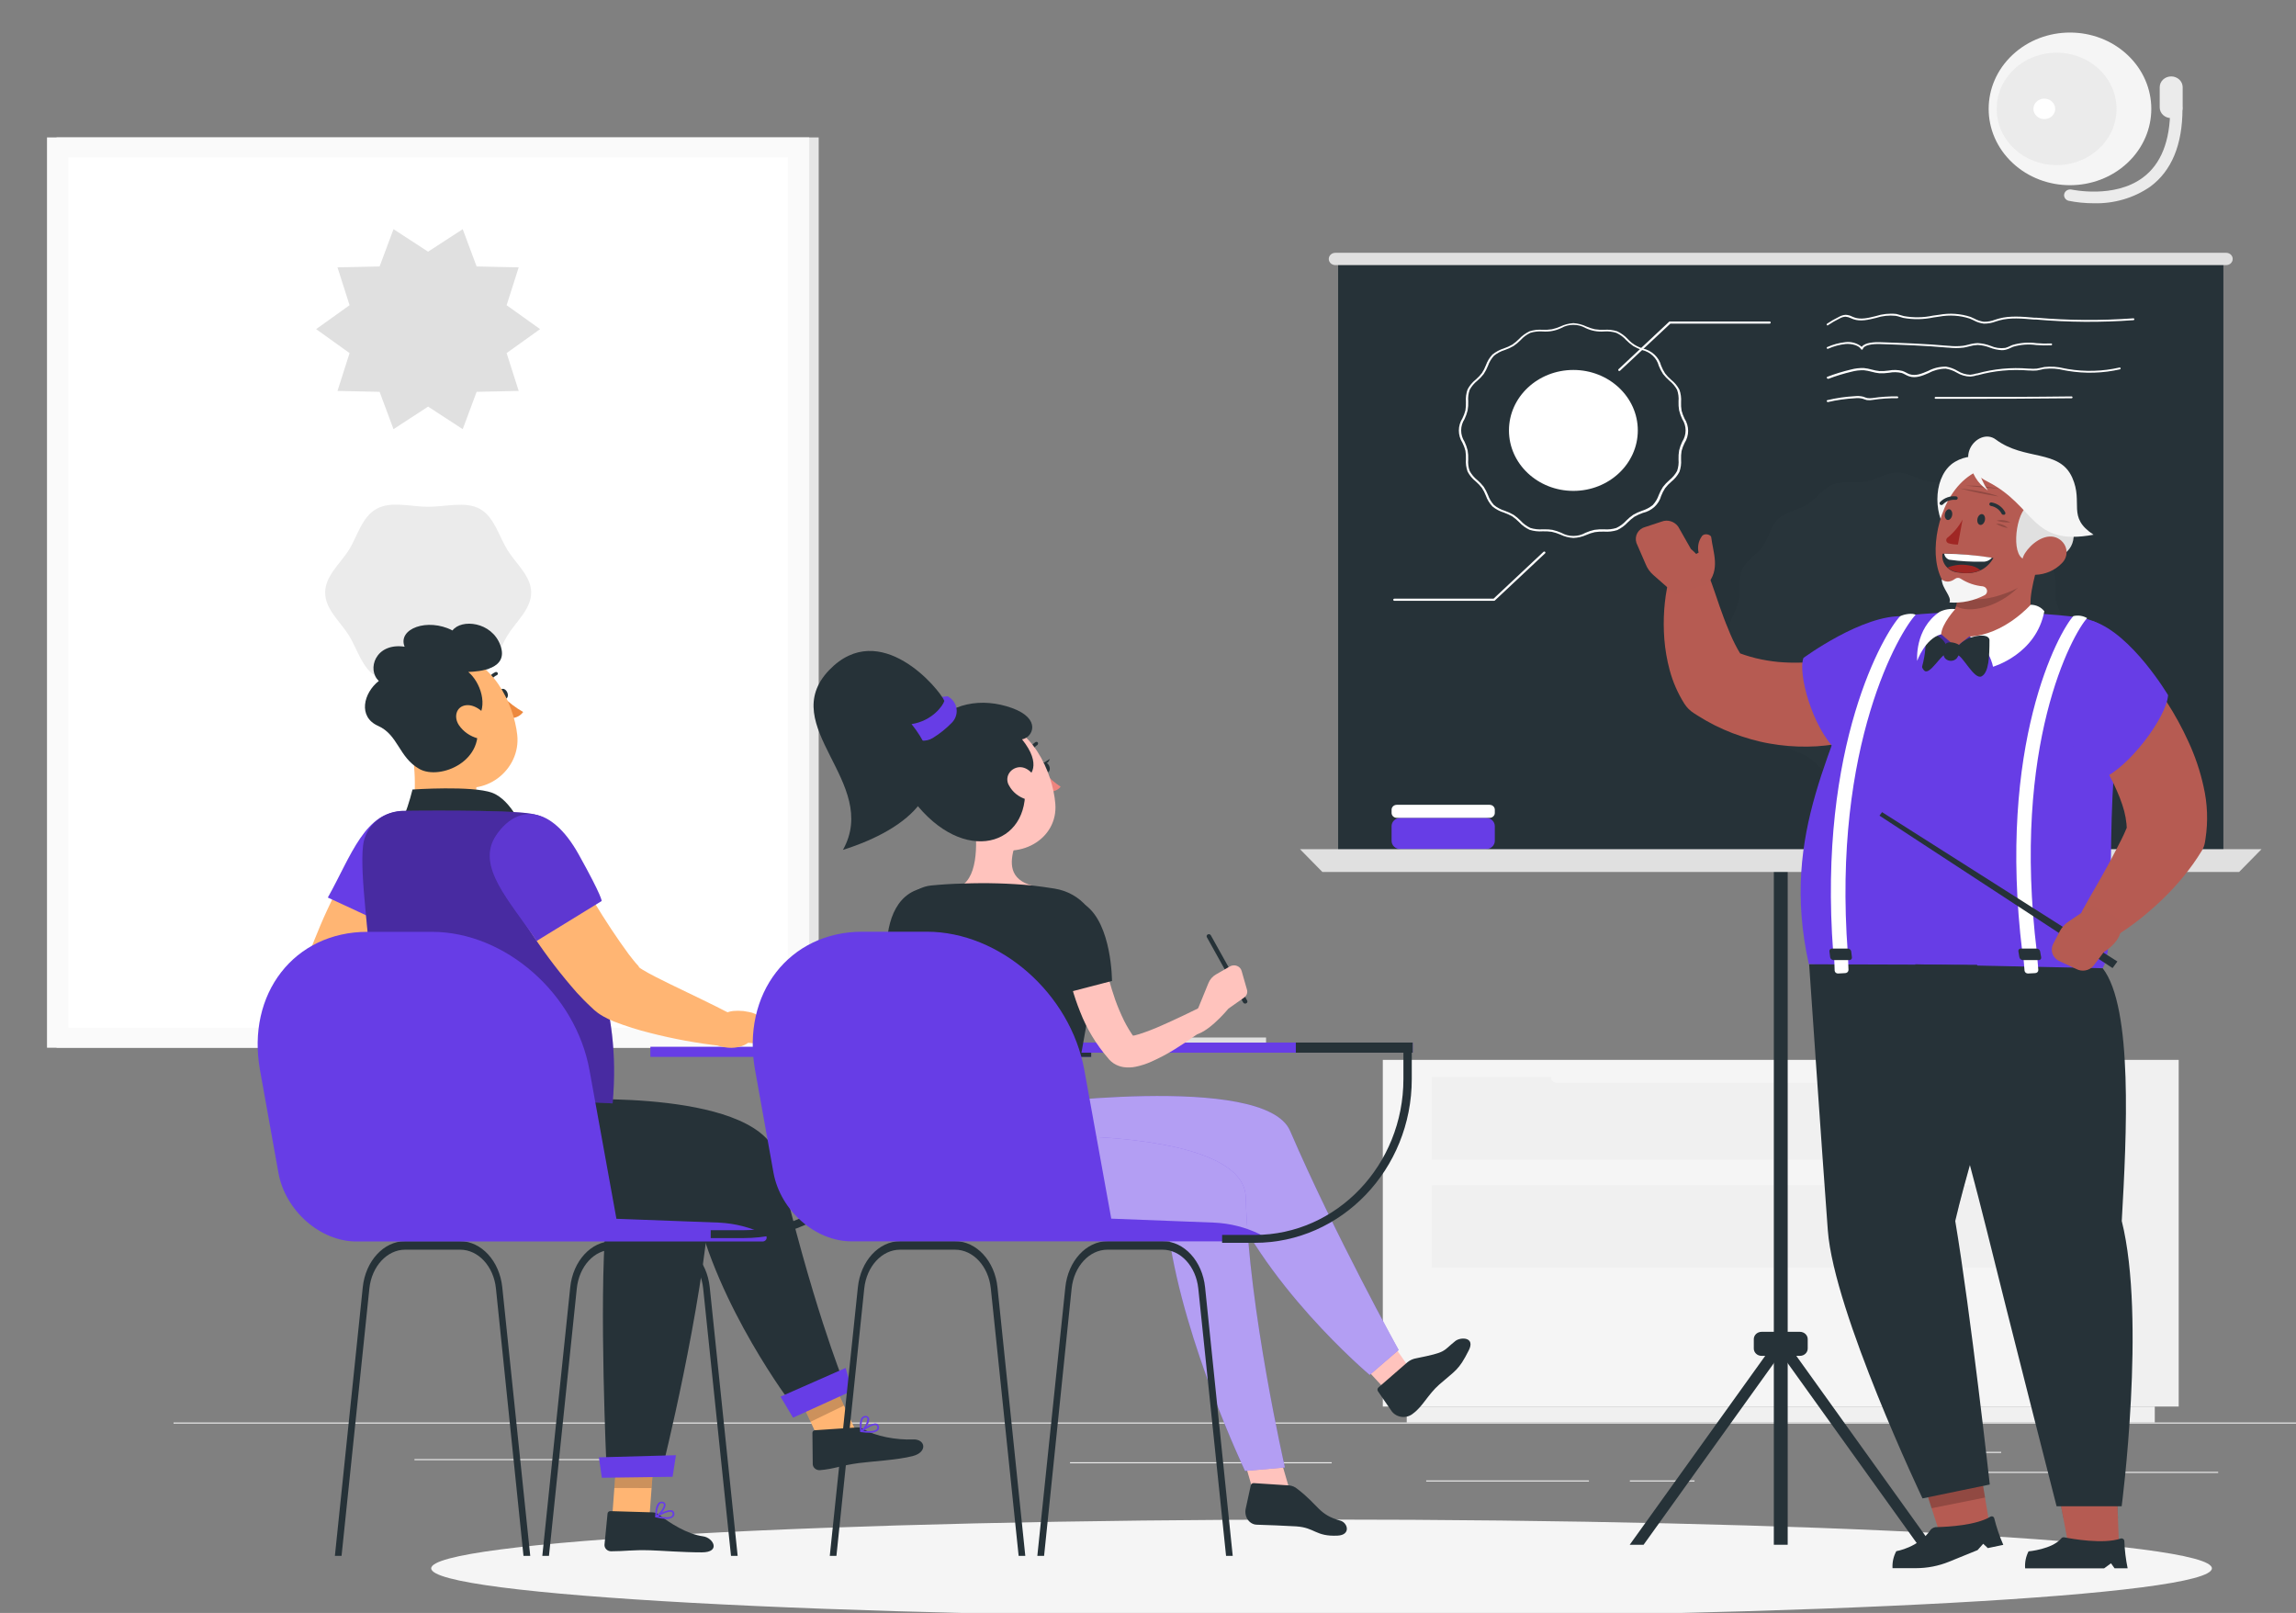 <svg width="635" height="446" viewBox="0 0 635 446" fill="none" xmlns="http://www.w3.org/2000/svg">
<rect x="0" y="0" width="635" height="446" fill="#808080" stroke="none"/>
<g id="HERO" clip-path="url(#clip0)">
<g id="Group 29">
<g id="Group 12">
<path id="Vector" d="M683 393.346H48V393.644H683V393.346Z" fill="#EBEBEB"/>
<path id="Vector_2" d="M613.48 406.992H548.837V407.289H613.48V406.992Z" fill="#EBEBEB"/>
<path id="Vector_3" d="M174.581 403.464H114.624V403.762H174.581V403.464Z" fill="#EBEBEB"/>
<path id="Vector_4" d="M553.46 401.462H529.088V401.76H553.46V401.462Z" fill="#EBEBEB"/>
<path id="Vector_5" d="M468.65 409.363H450.768V409.661H468.65V409.363Z" fill="#EBEBEB"/>
<path id="Vector_6" d="M439.452 409.363H394.444V409.661H439.452V409.363Z" fill="#EBEBEB"/>
</g>
<path id="Vector_7" d="M368.306 404.334H295.93V404.632H368.306V404.334Z" fill="#EBEBEB"/>
</g>
<g id="Group 51">
<g id="Group 28">
<path id="Vector_8" d="M226.424 38H15.629V289.719H226.424V38Z" fill="#E6E6E6"/>
<path id="Vector_9" d="M223.795 38H13V289.719H223.795V38Z" fill="#FAFAFA"/>
<path id="Vector_10" d="M118.397 261.952C133.253 261.952 145.296 250.651 145.296 236.711C145.296 222.77 133.253 211.47 118.397 211.47C103.542 211.47 91.499 222.77 91.499 236.711C91.499 250.651 103.542 261.952 118.397 261.952Z" fill="#FAFAFA"/>
</g>
<g id="Group 13">
<path id="Vector_11" d="M217.902 284.19V43.542H18.906V284.19H217.902Z" fill="white"/>
<g id="star">
<path id="Vector_12" d="M146.909 163.859C146.909 168.46 142.591 172.011 140.305 175.777C138.019 179.543 136.749 184.87 132.685 187.087C128.621 189.304 123.325 187.635 118.422 187.635C113.521 187.635 108.123 189.232 104.161 187.087C100.198 184.941 98.89 179.603 96.541 175.777C94.191 171.952 89.924 168.507 89.924 163.859C89.924 159.212 94.242 155.708 96.541 152.002C98.84 148.295 100.097 142.909 104.161 140.692C108.225 138.476 113.508 140.132 118.41 140.132C123.312 140.132 128.723 138.547 132.672 140.692C136.622 142.837 137.956 148.164 140.292 152.002C142.629 155.839 146.909 159.272 146.909 163.859Z" fill="#EBEBEB"/>
<path id="Vector_13" d="M149.373 91.009L140.114 97.635L143.455 108.098L131.821 108.349L127.973 118.669L118.397 112.436L108.834 118.669L104.986 108.349L93.34 108.098L96.68 97.635L87.435 91.009L96.68 84.394L93.34 73.931L104.986 73.681L108.834 63.372L118.397 69.593L127.973 63.372L131.821 73.681L143.455 73.931L140.114 84.394L149.373 91.009Z" fill="#E0E0E0"/>
</g>
</g>
</g>
<g id="Group 33">
<path id="Vector_14" d="M389.058 393.346H595.942V388.937H389.058V393.346Z" fill="#F0F0F0"/>
<path id="Vector_15" d="M563.912 357.57H395.992V380.38H563.912V357.57Z" fill="#F0F0F0"/>
<path id="Vector_16" d="M430.588 329.278H529.342C530.227 329.278 530.943 328.606 530.943 327.776V327.657C530.943 326.828 530.227 326.156 529.342 326.156H430.588C429.704 326.156 428.987 326.828 428.987 327.657V327.776C428.987 328.606 429.704 329.278 430.588 329.278Z" fill="#F5F5F5"/>
<path id="Vector_17" d="M430.588 359.131H529.342C530.227 359.131 530.943 358.459 530.943 357.629V357.511C530.943 356.681 530.227 356.009 529.342 356.009H430.588C429.704 356.009 428.987 356.681 428.987 357.511V357.629C428.987 358.459 429.704 359.131 430.588 359.131Z" fill="#F5F5F5"/>
</g>
<g id="Group 37">
<g id="Group 14">
<path id="Vector_18" d="M577.475 388.937H602.558V293.073H577.475V388.937Z" fill="#F0F0F0"/>
<path id="Vector_19" d="M577.476 293.073H382.442V388.937H577.476V293.073Z" fill="#F5F5F5"/>
<path id="Vector_20" d="M563.912 327.717H395.992V350.527H563.912V327.717Z" fill="#F0F0F0"/>
<path id="Vector_21" d="M563.912 297.864H395.992V320.674H563.912V297.864Z" fill="#F0F0F0"/>
</g>
<path id="Vector_22" d="M430.588 299.437H529.343C530.227 299.437 530.943 298.765 530.943 297.936V297.816C530.943 296.987 530.227 296.315 529.343 296.315H430.588C429.704 296.315 428.987 296.987 428.987 297.816V297.936C428.987 298.765 429.704 299.437 430.588 299.437Z" fill="#F5F5F5"/>
</g>
<g id="bell">
<path id="Vector_23" d="M588.395 45.03C597.179 36.787 597.179 23.424 588.395 15.182C579.612 6.939 565.371 6.939 556.588 15.182C547.804 23.424 547.804 36.787 556.588 45.03C565.371 53.272 579.612 53.272 588.395 45.03Z" fill="#F5F5F5"/>
<path id="Vector_24" d="M580.509 41.108C586.982 35.035 586.982 25.188 580.509 19.114C574.037 13.041 563.543 13.041 557.071 19.114C550.599 25.188 550.599 35.035 557.071 41.108C563.543 47.182 574.037 47.182 580.509 41.108Z" fill="#EBEBEB"/>
<path id="Vector_25" d="M568.402 30.105C568.402 30.663 568.225 31.209 567.895 31.674C567.564 32.138 567.094 32.5 566.544 32.714C565.994 32.928 565.389 32.984 564.805 32.875C564.221 32.766 563.685 32.497 563.264 32.102C562.843 31.707 562.556 31.203 562.44 30.656C562.324 30.108 562.383 29.54 562.612 29.024C562.839 28.508 563.225 28.067 563.72 27.756C564.215 27.446 564.797 27.28 565.392 27.28C566.19 27.28 566.956 27.578 567.52 28.108C568.085 28.637 568.402 29.356 568.402 30.105Z" fill="white"/>
<path id="Vector_26" d="M579.095 56.204C576.739 56.21 574.389 55.979 572.085 55.513C571.664 55.397 571.306 55.134 571.087 54.777C570.867 54.42 570.804 53.998 570.909 53.598C571.014 53.198 571.279 52.851 571.65 52.631C572.021 52.41 572.468 52.333 572.898 52.414C573.012 52.414 584.658 55 592.583 49.149C597.663 45.419 600.203 39.007 600.203 30.081C600.203 29.657 600.382 29.251 600.701 28.952C601.021 28.652 601.454 28.484 601.905 28.484C602.356 28.484 602.789 28.652 603.108 28.952C603.427 29.251 603.606 29.657 603.606 30.081C603.606 40.02 600.597 47.278 594.653 51.639C590.155 54.746 584.679 56.353 579.095 56.204Z" fill="#EBEBEB"/>
<path id="Vector_27" d="M600.457 32.655C599.621 32.655 598.821 32.344 598.23 31.789C597.639 31.235 597.307 30.483 597.307 29.7V24.11C597.307 23.32 597.641 22.562 598.237 22.004C598.832 21.445 599.64 21.131 600.482 21.131C601.324 21.131 602.132 21.445 602.727 22.004C603.322 22.562 603.657 23.32 603.657 24.11V29.7C603.656 30.091 603.572 30.479 603.409 30.84C603.247 31.201 603.011 31.528 602.713 31.803C602.415 32.078 602.063 32.294 601.676 32.441C601.288 32.587 600.874 32.66 600.457 32.655Z" fill="#EBEBEB"/>
</g>
<path id="Vector_28" d="M365.5 447.165C501.495 447.165 611.74 441.125 611.74 433.675C611.74 426.224 501.495 420.184 365.5 420.184C229.505 420.184 119.259 426.224 119.259 433.675C119.259 441.125 229.505 447.165 365.5 447.165Z" fill="#F5F5F5"/>
<g id="Group 22">
<g id="blackboard">
<path id="Vector_29" d="M614.915 71.6H370.084V238.956H614.915V71.6Z" fill="#263238"/>
<path id="Vector_30" d="M505.48 90.001C505.437 90.001 505.394 89.992 505.357 89.973C505.319 89.954 505.287 89.927 505.263 89.893C505.215 89.845 505.188 89.781 505.188 89.714C505.188 89.648 505.215 89.585 505.263 89.536C506.355 88.804 507.501 88.147 508.692 87.57C509.236 87.265 509.851 87.089 510.483 87.057C511.095 87.088 511.69 87.251 512.223 87.534C512.43 87.627 512.642 87.71 512.858 87.784C514.661 88.428 516.668 87.939 518.763 87.414C520.593 86.818 522.541 86.615 524.466 86.818C524.895 86.918 525.319 87.038 525.736 87.176L526.524 87.402C529.2 87.888 531.956 87.844 534.613 87.271L536.315 87.045C539.219 86.508 542.224 86.714 545.015 87.641C545.37 87.784 545.726 87.951 546.068 88.118C546.876 88.564 547.769 88.856 548.697 88.976C549.762 88.988 550.817 88.793 551.797 88.403L552.813 88.094C555.886 87.248 559.276 87.558 562.553 87.844H563.15C572.078 88.618 581.059 88.678 589.998 88.022C590.033 88.019 590.069 88.022 590.102 88.031C590.136 88.041 590.167 88.057 590.194 88.078C590.221 88.1 590.244 88.125 590.26 88.154C590.277 88.183 590.287 88.216 590.29 88.249C590.297 88.317 590.276 88.384 590.231 88.437C590.186 88.491 590.121 88.525 590.049 88.534C581.077 89.191 572.061 89.13 563.1 88.356H562.503C559.276 88.07 555.936 87.772 552.965 88.594C552.634 88.678 552.305 88.785 551.974 88.892C550.919 89.301 549.787 89.503 548.647 89.488C547.651 89.36 546.694 89.048 545.828 88.57C545.485 88.403 545.154 88.249 544.798 88.106C542.095 87.22 539.188 87.027 536.378 87.545L534.702 87.784C531.964 88.363 529.127 88.404 526.371 87.903L525.571 87.665C525.156 87.526 524.732 87.414 524.301 87.331C522.457 87.138 520.59 87.337 518.84 87.915C516.745 88.428 514.572 88.964 512.592 88.272L511.931 87.998C511.457 87.764 510.94 87.619 510.407 87.57C509.864 87.604 509.337 87.758 508.871 88.022C507.703 88.587 506.582 89.232 505.517 89.953C505.506 89.969 505.494 89.986 505.48 90.001Z" fill="white"/>
<path id="Vector_31" d="M553.6 96.829C552.473 96.761 551.366 96.52 550.323 96.114C549.254 95.691 548.116 95.444 546.957 95.387C546.156 95.43 545.363 95.562 544.596 95.781C544.086 95.922 543.569 96.037 543.046 96.126C541.659 96.287 540.255 96.287 538.868 96.126H538.69C532.493 95.566 526.143 95.351 519.996 95.137C517.874 95.066 515.5 95.387 515.207 96.495C515.197 96.546 515.168 96.592 515.128 96.627C515.086 96.661 515.034 96.682 514.979 96.686C514.924 96.693 514.868 96.684 514.818 96.661C514.768 96.637 514.727 96.601 514.699 96.555C514.064 95.471 512.096 95.006 510.483 95.113C508.782 95.297 507.126 95.744 505.581 96.436C505.548 96.449 505.512 96.456 505.476 96.456C505.439 96.456 505.404 96.449 505.371 96.436C505.337 96.423 505.307 96.403 505.283 96.379C505.258 96.354 505.238 96.325 505.226 96.293C505.2 96.23 505.202 96.159 505.23 96.097C505.258 96.035 505.312 95.985 505.378 95.959C506.98 95.247 508.696 94.788 510.458 94.601C511.255 94.515 512.063 94.587 512.829 94.813C513.595 95.038 514.301 95.413 514.903 95.912C515.792 94.636 518.713 94.577 519.983 94.624C526.143 94.839 532.505 95.054 538.728 95.614H538.893C540.234 95.775 541.591 95.775 542.932 95.614C543.437 95.532 543.937 95.424 544.431 95.292C545.255 95.052 546.109 94.912 546.971 94.875C548.187 94.941 549.384 95.195 550.513 95.625C551.776 96.196 553.191 96.399 554.577 96.209C555.019 96.091 555.445 95.928 555.847 95.721L556.508 95.423C558.684 94.766 560.99 94.586 563.251 94.898C564.582 95.011 565.918 95.035 567.252 94.97C567.287 94.967 567.322 94.97 567.356 94.98C567.39 94.989 567.422 95.005 567.449 95.026C567.476 95.047 567.498 95.073 567.515 95.102C567.531 95.132 567.541 95.163 567.545 95.197C567.551 95.264 567.531 95.332 567.486 95.385C567.44 95.439 567.375 95.473 567.303 95.482C565.94 95.548 564.574 95.524 563.213 95.411C561.039 95.104 558.818 95.272 556.724 95.899C556.508 95.983 556.305 96.09 556.101 96.186C555.672 96.399 555.221 96.571 554.756 96.698C554.379 96.793 553.99 96.837 553.6 96.829Z" fill="white"/>
<path id="Vector_32" d="M505.48 104.694C505.417 104.692 505.358 104.669 505.31 104.631C505.262 104.592 505.231 104.54 505.219 104.481C505.207 104.424 505.217 104.364 505.245 104.312C505.274 104.26 505.321 104.219 505.378 104.194C507.492 103.384 509.665 102.715 511.88 102.192C513.059 101.871 514.286 101.731 515.513 101.775C516.253 101.855 516.985 101.998 517.697 102.204C518.385 102.397 519.091 102.532 519.805 102.609C520.654 102.638 521.505 102.59 522.345 102.466C523.607 102.222 524.911 102.259 526.155 102.573C526.512 102.699 526.856 102.855 527.183 103.038C527.497 103.22 527.829 103.372 528.175 103.491C529.826 104.027 531.476 103.324 533.254 102.573C534.764 101.771 536.473 101.36 538.208 101.382C539.358 101.568 540.456 101.973 541.433 102.573C542.465 103.223 543.671 103.587 544.913 103.622C545.492 103.568 546.063 103.452 546.614 103.277H546.78C551.397 101.99 556.231 101.534 561.029 101.93H561.283C561.95 101.995 562.623 101.995 563.29 101.93C563.697 101.873 564.1 101.794 564.496 101.691L565.385 101.488C567.235 101.278 569.111 101.404 570.91 101.858L571.951 102.049C576.689 102.844 581.552 102.697 586.226 101.62C586.291 101.617 586.354 101.636 586.406 101.673C586.458 101.71 586.494 101.762 586.509 101.821C586.524 101.88 586.517 101.942 586.488 101.997C586.46 102.052 586.412 102.095 586.353 102.12C581.607 103.21 576.672 103.356 571.863 102.549L570.796 102.359C569.066 101.921 567.265 101.8 565.487 102.001C565.195 102.001 564.916 102.12 564.636 102.18C564.219 102.292 563.795 102.38 563.366 102.442C562.661 102.507 561.95 102.507 561.245 102.442H560.991C556.262 102.056 551.498 102.505 546.945 103.765H546.78C546.193 103.957 545.583 104.081 544.963 104.135C543.608 104.109 542.287 103.725 541.153 103.026C540.233 102.481 539.205 102.113 538.131 101.941C536.493 101.946 534.885 102.357 533.47 103.133C531.705 103.896 529.889 104.671 528.022 104.075C527.647 103.943 527.286 103.78 526.943 103.586C526.638 103.415 526.319 103.268 525.99 103.146C524.834 102.869 523.627 102.845 522.459 103.073C521.586 103.199 520.701 103.247 519.817 103.217C519.069 103.139 518.329 102.994 517.608 102.788C516.928 102.595 516.231 102.46 515.525 102.383C514.354 102.343 513.183 102.48 512.058 102.788C509.869 103.305 507.722 103.966 505.632 104.766L505.48 104.694Z" fill="white"/>
<path id="Vector_33" d="M505.48 111.153C505.417 111.153 505.357 111.132 505.309 111.095C505.26 111.058 505.227 111.008 505.212 110.951C505.203 110.918 505.201 110.884 505.206 110.85C505.212 110.816 505.224 110.784 505.243 110.755C505.262 110.726 505.287 110.701 505.317 110.682C505.346 110.662 505.38 110.649 505.416 110.642C507.914 110.053 510.465 109.686 513.036 109.545C513.788 109.461 514.551 109.51 515.284 109.688C515.449 109.737 515.61 109.797 515.767 109.867C515.971 109.954 516.183 110.021 516.402 110.069C516.889 110.146 517.387 110.146 517.874 110.069C520.142 109.731 522.437 109.575 524.732 109.605C524.803 109.61 524.87 109.64 524.919 109.689C524.968 109.736 524.997 109.8 525 109.867C525 109.901 524.992 109.934 524.978 109.965C524.963 109.997 524.943 110.025 524.917 110.048C524.891 110.071 524.86 110.089 524.826 110.101C524.792 110.113 524.756 110.119 524.72 110.117C522.475 110.083 520.231 110.234 518.015 110.57C517.447 110.684 516.863 110.704 516.287 110.63C516.035 110.572 515.788 110.492 515.55 110.391L515.118 110.237C514.447 110.076 513.749 110.036 513.062 110.117C510.491 110.255 507.94 110.619 505.441 111.201L505.48 111.153Z" fill="white"/>
<path id="Vector_34" d="M535.4 110.272C535.36 110.28 535.318 110.28 535.277 110.271C535.236 110.262 535.198 110.244 535.166 110.22C535.134 110.195 535.107 110.165 535.089 110.129C535.071 110.094 535.062 110.055 535.062 110.016C535.062 109.977 535.071 109.938 535.089 109.902C535.107 109.868 535.134 109.836 535.166 109.811C535.198 109.787 535.236 109.77 535.277 109.761C535.318 109.752 535.36 109.751 535.4 109.759C536.924 109.759 538.474 109.759 539.96 109.759H540.074C550.983 109.759 562.032 109.759 572.929 109.617C573.001 109.619 573.069 109.648 573.119 109.698C573.168 109.746 573.196 109.811 573.196 109.879C573.196 109.945 573.168 110.008 573.118 110.056C573.068 110.103 573 110.129 572.929 110.129C562.032 110.248 550.971 110.296 540.062 110.272H539.947C538.461 110.272 536.912 110.272 535.4 110.272Z" fill="white"/>
<path id="Vector_35" d="M410.966 226.145H387.318C385.965 226.145 384.868 227.175 384.868 228.445V232.509C384.868 233.779 385.965 234.809 387.318 234.809H410.966C412.32 234.809 413.417 233.779 413.417 232.509V228.445C413.417 227.175 412.32 226.145 410.966 226.145Z" fill="#673DE6"/>
<path id="Vector_36" d="M411.982 222.546H386.302C385.51 222.546 384.868 223.149 384.868 223.892V224.798C384.868 225.542 385.51 226.145 386.302 226.145H411.982C412.775 226.145 413.417 225.542 413.417 224.798V223.892C413.417 223.149 412.775 222.546 411.982 222.546Z" fill="white"/>
</g>
<path id="Vector_37" d="M435.147 135.74C444.987 135.74 452.965 128.253 452.965 119.019C452.965 109.785 444.987 102.299 435.147 102.299C425.306 102.299 417.329 109.785 417.329 119.019C417.329 128.253 425.306 135.74 435.147 135.74Z" fill="white"/>
</g>
<path id="white-circle" d="M435.147 148.754C433.893 148.678 432.67 148.362 431.552 147.824C430.799 147.496 430.012 147.24 429.203 147.061C428.364 146.936 427.513 146.889 426.663 146.918C425.435 147.01 424.2 146.868 423.031 146.501C421.915 145.975 420.923 145.246 420.11 144.356C419.538 143.781 418.914 143.255 418.243 142.783C417.514 142.376 416.75 142.029 415.957 141.746C414.777 141.389 413.689 140.809 412.756 140.042C411.944 139.169 411.326 138.152 410.94 137.051C410.655 136.3 410.284 135.582 409.835 134.905C409.344 134.264 408.782 133.673 408.159 133.142C407.208 132.385 406.434 131.452 405.886 130.4C405.497 129.308 405.341 128.154 405.429 127.004C405.464 126.207 405.418 125.409 405.289 124.621C405.096 123.865 404.819 123.131 404.463 122.428C403.815 121.406 403.472 120.239 403.472 119.049C403.472 117.86 403.815 116.693 404.463 115.671C404.817 114.964 405.093 114.225 405.289 113.466C405.419 112.678 405.465 111.879 405.429 111.082C405.343 109.929 405.497 108.771 405.886 107.675C406.438 106.629 407.211 105.7 408.159 104.945C408.782 104.414 409.344 103.823 409.835 103.181C410.282 102.504 410.652 101.785 410.94 101.037C411.329 99.933 411.947 98.912 412.756 98.033C413.697 97.277 414.784 96.699 415.957 96.329C416.755 96.058 417.521 95.711 418.243 95.292C418.918 94.835 419.544 94.316 420.11 93.743C420.929 92.863 421.921 92.139 423.031 91.609C424.2 91.243 425.435 91.101 426.663 91.193C427.513 91.222 428.364 91.175 429.203 91.05C430.012 90.87 430.799 90.615 431.552 90.287C432.67 89.749 433.893 89.432 435.147 89.357C436.404 89.434 437.631 89.75 438.753 90.287C439.502 90.616 440.286 90.872 441.091 91.05C441.93 91.175 442.781 91.222 443.631 91.193C444.858 91.101 446.094 91.243 447.262 91.609C448.375 92.135 449.367 92.86 450.183 93.743C451.277 94.964 452.717 95.868 454.337 96.353C455.567 96.635 456.692 97.228 457.588 98.069C458.483 98.91 459.116 99.965 459.417 101.12C459.705 101.869 460.075 102.587 460.522 103.265C461.013 103.906 461.575 104.497 462.198 105.028C463.146 105.784 463.919 106.712 464.471 107.758C464.86 108.855 465.015 110.013 464.929 111.166C464.892 111.963 464.938 112.762 465.068 113.549C465.264 114.308 465.54 115.047 465.893 115.755C466.542 116.776 466.885 117.944 466.885 119.132C466.885 120.322 466.542 121.489 465.893 122.511C465.539 123.214 465.262 123.948 465.068 124.704C464.94 125.492 464.892 126.291 464.929 127.088C465.016 128.237 464.861 129.391 464.471 130.484C463.923 131.535 463.149 132.468 462.198 133.225C461.575 133.756 461.013 134.348 460.522 134.989C460.073 135.665 459.702 136.384 459.417 137.134C459.109 138.278 458.472 139.32 457.576 140.149C456.68 140.977 455.56 141.558 454.337 141.829C453.544 142.112 452.779 142.459 452.05 142.866C451.38 143.338 450.755 143.864 450.183 144.439C449.371 145.329 448.378 146.058 447.262 146.585C446.094 146.951 444.858 147.093 443.631 147.002C442.781 146.972 441.93 147.02 441.091 147.144C440.286 147.322 439.502 147.578 438.753 147.907C437.624 148.415 436.398 148.703 435.147 148.754ZM427.158 146.37C427.885 146.352 428.613 146.4 429.33 146.513C430.179 146.703 431.005 146.974 431.794 147.323C432.804 147.9 433.964 148.205 435.147 148.205C436.329 148.205 437.49 147.9 438.499 147.323C439.289 146.974 440.114 146.703 440.964 146.513C441.853 146.382 442.756 146.334 443.656 146.37C444.798 146.456 445.947 146.327 447.034 145.989C448.069 145.498 448.99 144.817 449.739 143.986C450.334 143.377 450.993 142.825 451.707 142.342C452.466 141.901 453.27 141.534 454.108 141.246C455.202 140.907 456.215 140.373 457.093 139.673C457.847 138.855 458.418 137.902 458.769 136.872C459.081 136.088 459.472 135.333 459.937 134.62C460.456 133.945 461.048 133.322 461.703 132.76C462.584 132.053 463.308 131.19 463.836 130.222C464.192 129.2 464.325 128.123 464.23 127.052C464.196 126.211 464.251 125.368 464.395 124.537C464.594 123.719 464.879 122.92 465.246 122.154C465.861 121.208 466.186 120.122 466.186 119.014C466.186 117.905 465.861 116.819 465.246 115.873C464.881 115.106 464.597 114.308 464.395 113.49C464.251 112.659 464.196 111.817 464.23 110.975C464.325 109.905 464.192 108.827 463.836 107.806C463.308 106.837 462.584 105.974 461.703 105.267C461.048 104.705 460.456 104.082 459.937 103.408C459.472 102.694 459.081 101.94 458.769 101.155C458.499 100.093 457.921 99.121 457.098 98.349C456.275 97.577 455.24 97.034 454.108 96.782C453.27 96.494 452.466 96.126 451.707 95.685C450.996 95.199 450.337 94.648 449.739 94.041C448.993 93.206 448.072 92.525 447.034 92.039C445.947 91.7 444.798 91.571 443.656 91.657C441.876 91.802 440.089 91.471 438.499 90.704C437.49 90.127 436.329 89.822 435.147 89.822C433.964 89.822 432.804 90.127 431.794 90.704C430.205 91.471 428.418 91.802 426.638 91.657C425.497 91.576 424.35 91.7 423.259 92.026C422.224 92.522 421.304 93.206 420.555 94.041C419.96 94.65 419.3 95.202 418.586 95.685C417.827 96.126 417.024 96.494 416.185 96.782C415.089 97.113 414.074 97.649 413.201 98.355C412.446 99.173 411.876 100.125 411.525 101.155C411.215 101.94 410.824 102.695 410.357 103.408C409.837 104.082 409.246 104.705 408.591 105.267C407.706 105.971 406.981 106.835 406.457 107.806C406.102 108.827 405.968 109.905 406.064 110.975C406.098 111.817 406.043 112.659 405.898 113.49C405.697 114.308 405.412 115.106 405.048 115.873C404.433 116.819 404.108 117.905 404.108 119.014C404.108 120.122 404.433 121.208 405.048 122.154C405.414 122.92 405.699 123.719 405.898 124.537C406.043 125.368 406.098 126.211 406.064 127.052C405.968 128.123 406.102 129.2 406.457 130.222C406.985 131.19 407.71 132.053 408.591 132.76C409.246 133.322 409.837 133.945 410.357 134.62C410.822 135.333 411.213 136.088 411.525 136.872C411.879 137.901 412.449 138.853 413.201 139.673C414.078 140.373 415.092 140.907 416.185 141.246C417.024 141.534 417.827 141.901 418.586 142.342C419.3 142.825 419.96 143.377 420.555 143.986C421.304 144.817 422.224 145.498 423.259 145.989C424.348 146.32 425.496 146.45 426.638 146.37H427.158Z" fill="white"/>
<g id="Group 50">
<g id="Group 23">
<path id="Vector_38" d="M447.872 102.597C447.83 102.599 447.788 102.592 447.749 102.578C447.709 102.564 447.673 102.542 447.643 102.514C447.613 102.486 447.589 102.453 447.572 102.416C447.555 102.379 447.546 102.339 447.546 102.3C447.546 102.259 447.555 102.22 447.572 102.183C447.589 102.146 447.613 102.113 447.643 102.085L461.613 88.976C461.643 88.948 461.679 88.926 461.719 88.911C461.758 88.897 461.8 88.891 461.842 88.893H489.401C489.485 88.893 489.566 88.924 489.625 88.98C489.685 89.035 489.719 89.111 489.719 89.19C489.719 89.269 489.685 89.345 489.625 89.401C489.566 89.457 489.485 89.488 489.401 89.488H461.969L448.05 102.514C448.004 102.561 447.94 102.591 447.872 102.597Z" fill="white"/>
<path id="Vector_39" d="M413.201 166.141H385.642C385.558 166.141 385.477 166.11 385.418 166.053C385.359 165.998 385.325 165.922 385.325 165.843C385.325 165.764 385.359 165.688 385.418 165.632C385.477 165.576 385.558 165.545 385.642 165.545H413.074L426.905 152.567C426.966 152.524 427.042 152.503 427.117 152.508C427.194 152.513 427.266 152.544 427.32 152.594C427.373 152.646 427.407 152.713 427.411 152.784C427.417 152.856 427.395 152.927 427.349 152.984L413.379 166.093C413.325 166.123 413.264 166.139 413.201 166.141Z" fill="white"/>
</g>
<g id="Group 49">
<g id="Group" opacity="0.1">
<path id="Vector_40" opacity="0.1" d="M571.303 174.34C571.303 177.2 569.196 179.834 568.624 182.539C568.053 185.244 568.903 188.498 567.773 191.06C566.642 193.623 563.594 195.339 561.943 197.662C560.292 199.986 559.784 203.252 557.663 205.23C555.543 207.208 552.089 207.614 549.599 209.234C547.11 210.855 545.358 213.62 542.576 214.704C539.795 215.789 536.455 214.954 533.483 215.503C530.511 216.051 527.806 218.017 524.758 218.017C521.71 218.017 518.916 216.039 516.033 215.503C513.15 214.966 509.683 215.765 506.94 214.704C504.197 213.643 502.38 210.784 499.917 209.234C497.453 207.685 493.96 207.208 491.853 205.23C489.744 203.252 489.236 199.998 487.573 197.662C485.909 195.327 482.899 193.67 481.756 191.06C480.613 188.45 481.477 185.316 480.892 182.539C480.308 179.763 478.225 177.2 478.225 174.34C478.225 171.48 480.321 168.858 480.892 166.153C481.464 163.447 480.626 160.194 481.756 157.632C482.886 155.07 485.922 153.354 487.573 151.029C489.224 148.706 489.744 145.44 491.853 143.462C493.96 141.484 497.427 141.019 499.917 139.446C502.406 137.873 504.172 135.073 506.94 133.988C509.708 132.904 513.062 133.737 516.033 133.189C519.005 132.641 521.71 130.687 524.758 130.687C527.806 130.687 530.613 132.665 533.483 133.201C536.353 133.737 539.833 132.939 542.576 134C545.32 135.06 547.136 137.909 549.612 139.469C552.089 141.031 555.556 141.496 557.677 143.474C559.798 145.453 560.28 148.706 561.943 151.042C563.608 153.377 566.617 155.034 567.773 157.644C568.928 160.254 568.039 163.388 568.624 166.165C569.208 168.941 571.303 171.492 571.303 174.34Z" fill="white"/>
</g>
<g id="Group 31">
<path id="Vector_41" d="M494.418 237.955H490.583V427.155H494.418V237.955Z" fill="#263238"/>
<path id="Vector_42" d="M454.553 427.168H450.717L490.583 371.597H494.418L454.553 427.168Z" fill="#263238"/>
<path id="Vector_43" d="M530.447 427.168H534.283L494.418 371.597H490.583L530.447 427.168Z" fill="#263238"/>
<path id="Vector_44" d="M497.796 368.272H487.204C486.012 368.272 485.045 369.179 485.045 370.298V372.896C485.045 374.015 486.012 374.922 487.204 374.922H497.796C498.988 374.922 499.955 374.015 499.955 372.896V370.298C499.955 369.179 498.988 368.272 497.796 368.272Z" fill="#263238"/>
</g>
<g id="Group 11">
<path id="Vector_45" d="M615.69 73.304H369.31C368.828 73.304 368.366 73.125 368.026 72.805C367.685 72.486 367.494 72.052 367.494 71.6C367.497 71.15 367.69 70.72 368.03 70.403C368.37 70.086 368.83 69.908 369.31 69.908H615.69C616.168 69.908 616.627 70.086 616.966 70.404C617.304 70.721 617.494 71.151 617.494 71.6C617.495 71.823 617.45 72.045 617.36 72.251C617.27 72.458 617.138 72.646 616.97 72.805C616.802 72.963 616.603 73.088 616.383 73.174C616.163 73.26 615.928 73.305 615.69 73.304Z" fill="#E0E0E0"/>
<path id="Vector_46" d="M625.469 234.809H359.531L365.728 241.113H619.272L625.469 234.809Z" fill="#E0E0E0"/>
<path id="Vector_47" d="M301.784 289.45H179.877V292.251H301.784V289.45Z" fill="#673DE6"/>
</g>
<g id="Group 15">
<path id="Vector_48" d="M301.784 289.45H269.462V292.251H301.784V289.45Z" fill="#263238"/>
<path id="Vector_49" d="M113 204L121.153 211.246L131.961 216.942C131.58 217.276 131.72 219.541 131.872 220.673C131.915 221.909 132.368 223.102 133.167 224.087C133.965 225.072 135.071 225.799 136.33 226.166C137.6 226.679 138.87 227.358 139.111 228.479C139.365 229.861 138.285 231.577 132.24 232.399C126.443 233.129 120.542 232.35 115.184 230.147C112.644 229.17 113.076 228.097 113.711 225.833C115.337 220.053 114.968 209.851 113 204Z" fill="#FFB573"/>
<path id="Vector_50" d="M111 227.623C112.272 224.596 113.304 221.485 114.086 218.315C114.086 218.315 130.596 217.183 136.095 219.209C141.594 221.235 144.985 230.018 144.985 230.018L111 227.623Z" fill="#263238"/>
</g>
</g>
</g>
<g id="men-face">
<g id="Group 10">
<path id="Vector_51" d="M138.43 192.123C138.71 192.863 139.357 193.316 139.891 193.196C140.424 193.077 140.615 192.314 140.335 191.564C140.055 190.813 139.408 190.372 138.887 190.491C138.367 190.61 138.113 191.373 138.43 192.123Z" fill="#263238"/>
<path id="Vector_52" d="M139.154 192.684C140.792 194.307 142.655 195.718 144.691 196.879C144.359 197.345 143.922 197.738 143.411 198.028C142.899 198.318 142.326 198.5 141.732 198.559L139.154 192.684Z" fill="#ED893E"/>
<path id="Vector_53" d="M135.039 189.717C134.956 189.735 134.868 189.735 134.785 189.717C134.721 189.706 134.66 189.685 134.605 189.652C134.551 189.62 134.504 189.577 134.467 189.527C134.431 189.477 134.405 189.42 134.392 189.361C134.378 189.301 134.378 189.239 134.392 189.18C134.509 188.46 134.814 187.777 135.279 187.193C135.744 186.609 136.356 186.142 137.059 185.832C137.177 185.799 137.303 185.809 137.413 185.859C137.524 185.91 137.611 185.997 137.657 186.104C137.703 186.211 137.705 186.33 137.662 186.439C137.619 186.547 137.535 186.636 137.426 186.69C136.88 186.944 136.406 187.319 136.046 187.781C135.686 188.244 135.449 188.781 135.356 189.347C135.342 189.429 135.306 189.506 135.25 189.572C135.195 189.636 135.122 189.686 135.039 189.717Z" fill="#263238"/>
<path id="Vector_54" d="M112.026 199.644C115.925 208.379 117.729 213.67 124.206 216.602C133.947 221.011 144.107 212.896 143.053 203.207C142.1 194.483 135.89 181.684 125.273 181.327C122.921 181.259 120.589 181.75 118.493 182.753C116.397 183.757 114.605 185.241 113.285 187.068C111.963 188.896 111.155 191.006 110.936 193.205C110.716 195.403 111.091 197.618 112.026 199.644Z" fill="#FFB573"/>
<path id="Vector_55" d="M131.635 199.191C135.306 195.258 132.753 188.465 129.502 185.807C132.651 185.7 140.805 185.033 138.392 178.442C135.979 171.852 127.584 171.077 125.146 174.331C118.211 170.756 109.906 173.854 111.899 178.824C103.747 177.632 101.409 185.224 104.775 188.286C100.495 191.635 98.959 198.225 104.559 200.716C110.16 203.207 110.274 209.416 115.989 212.634C121.704 215.852 134.798 210.369 131.635 199.191Z" fill="#263238"/>
</g>
<path id="Vector_56" d="M126.924 200.514C128.134 202.298 130.001 203.604 132.169 204.184C134.975 204.888 136.335 201.967 135.293 199.417C134.353 197.177 131.483 194.65 128.816 195.019C126.149 195.389 125.425 198.285 126.924 200.514Z" fill="#FFB573"/>
</g>
<g id="Group 17">
<g id="Group_2" opacity="0.3">
<path id="Vector_57" opacity="0.3" d="M111.913 224.348C122.555 224.706 127.393 232.178 118.567 245.478C110.947 256.906 109.944 257.145 109.944 257.145L90.678 248.183C97.155 236.612 101.029 223.967 111.913 224.348Z" fill="black"/>
</g>
<path id="Vector_58" d="M117.449 295.65L116.37 294.518C113.043 291.622 111.621 291.979 107.811 291.979L103.15 295.257C105.969 302.527 111.671 302.205 111.671 302.205L113.322 303.647C113.685 303.961 114.125 304.186 114.603 304.302C115.082 304.418 115.583 304.42 116.063 304.309C116.542 304.198 116.985 303.977 117.351 303.666C117.718 303.355 117.996 302.964 118.161 302.527L118.644 301.239C118.993 300.292 119.067 299.275 118.857 298.292C118.647 297.31 118.161 296.398 117.449 295.65Z" fill="#FFB573"/>
<path id="Vector_59" d="M229.172 403.884L238.278 399.081L228.588 378.261L219.482 383.052L229.172 403.884Z" fill="#FFB573"/>
<path id="Vector_60" opacity="0.2" d="M224.181 393.147L233.426 388.666L228.588 378.261L219.482 383.052L224.181 393.147Z" fill="black"/>
<path id="Vector_61" d="M237.097 394.707L225.413 395.482C225.215 395.492 225.029 395.572 224.893 395.708C224.759 395.844 224.685 396.024 224.689 396.209L224.778 404.909C224.813 405.365 225.038 405.79 225.404 406.093C225.769 406.396 226.246 406.553 226.733 406.529C230.785 406.196 232.436 405.243 237.528 404.564C240.665 404.134 248.196 403.729 252.425 402.633C256.655 401.536 255.956 397.866 252.502 398.032C248.019 398.223 242.024 397.163 238.925 395.196C238.39 394.848 237.747 394.676 237.097 394.707Z" fill="#263238"/>
</g>
<g id="Group 32">
<g id="Group 18">
<path id="Vector_62" d="M157.48 304.1C157.48 304.1 210.667 301.12 215.164 320.474C224.308 359.801 233.134 381.646 233.134 381.646L219.063 388.462C219.063 388.462 198.336 361.22 192.227 333.309C170.561 330.258 132.689 341.019 123.647 325.753C115.646 312.287 122.669 302.61 122.669 302.61L157.48 304.1Z" fill="#263238"/>
<path id="Vector_63" d="M219.329 392.014L235.712 384.566L233.871 378.261L215.862 386.198L219.329 392.014Z" fill="#673DE6"/>
<path id="Vector_64" d="M240.907 396.174C239.972 396.208 239.036 396.151 238.113 396.006C238.065 396.001 238.02 395.982 237.983 395.952C237.947 395.922 237.922 395.884 237.909 395.84C237.897 395.796 237.899 395.75 237.915 395.708C237.931 395.665 237.96 395.628 237.998 395.601C238.316 395.363 241.11 393.278 242.417 393.659C242.565 393.704 242.698 393.783 242.805 393.889C242.911 393.996 242.988 394.125 243.027 394.267C243.113 394.476 243.14 394.702 243.104 394.924C243.069 395.145 242.972 395.354 242.824 395.53C242.288 395.954 241.607 396.182 240.907 396.174ZM238.748 395.626C240.639 395.852 241.999 395.709 242.455 395.22C242.551 395.105 242.612 394.968 242.632 394.824C242.651 394.679 242.63 394.532 242.57 394.398C242.549 394.331 242.512 394.268 242.462 394.216C242.41 394.165 242.348 394.125 242.278 394.1C241.567 393.897 239.903 394.827 238.76 395.626H238.748Z" fill="#673DE6"/>
<path id="Vector_65" d="M238.163 396.006C238.126 396.018 238.086 396.018 238.049 396.006C238.012 395.993 237.98 395.97 237.956 395.941C237.931 395.911 237.915 395.877 237.909 395.84C237.909 395.721 237.439 392.932 238.417 391.907C238.544 391.778 238.7 391.677 238.873 391.611C239.047 391.545 239.233 391.516 239.421 391.526C239.629 391.519 239.834 391.578 240.004 391.692C240.174 391.807 240.299 391.97 240.36 392.158C240.677 393.206 239.28 395.339 238.29 395.995C238.25 396.011 238.206 396.015 238.163 396.006ZM239.294 391.955C239.196 391.961 239.101 391.984 239.013 392.025C238.926 392.066 238.849 392.124 238.786 392.193C238.201 392.801 238.24 394.41 238.328 395.339C239.248 394.534 239.806 393.43 239.891 392.253C239.891 392.121 239.763 391.979 239.407 391.955H239.294Z" fill="#673DE6"/>
<path id="Vector_66" d="M169.152 421.736L179.489 421.271L181.178 398.366L170.841 398.831L169.152 421.736Z" fill="#FFB573"/>
<path id="Vector_67" d="M180.53 418.197L168.834 417.851C168.638 417.841 168.445 417.902 168.296 418.022C168.147 418.142 168.053 418.311 168.033 418.494L167.183 427.158C167.172 427.385 167.21 427.612 167.293 427.826C167.376 428.039 167.504 428.235 167.668 428.402C167.832 428.569 168.029 428.704 168.249 428.8C168.469 428.895 168.706 428.949 168.948 428.958C173.025 428.958 174.739 428.529 179.883 428.684C183.045 428.779 188.773 429.256 194.107 429.256C199.441 429.256 197.294 425.204 194.449 424.823C190.004 424.227 185.178 421.104 182.308 418.864C181.813 418.459 181.187 418.223 180.53 418.197Z" fill="#263238"/>
</g>
<path id="Vector_68" d="M184.15 420.008C183.215 419.952 182.287 419.808 181.382 419.579C181.335 419.567 181.293 419.543 181.262 419.509C181.23 419.475 181.21 419.434 181.203 419.388C181.197 419.344 181.204 419.3 181.224 419.259C181.245 419.219 181.277 419.185 181.318 419.162C181.648 418.959 184.671 417.148 185.916 417.661C186.058 417.718 186.183 417.807 186.278 417.922C186.374 418.037 186.437 418.172 186.462 418.316C186.526 418.525 186.528 418.747 186.467 418.956C186.407 419.167 186.286 419.357 186.118 419.508C185.554 419.903 184.85 420.083 184.15 420.008ZM182.054 419.269C183.908 419.662 185.281 419.651 185.789 419.21C185.893 419.104 185.966 418.976 186.002 418.836C186.038 418.696 186.033 418.549 185.991 418.411C185.982 418.338 185.952 418.27 185.906 418.211C185.859 418.152 185.797 418.107 185.725 418.078C185.077 417.804 183.324 418.578 182.08 419.269H182.054Z" fill="#673DE6"/>
</g>
<g id="Group 30">
<g id="Group 16">
<path id="Vector_69" d="M118.326 239.877L110.071 255.369C108.686 257.955 107.341 260.529 106.032 263.116C104.724 265.702 103.416 268.24 102.286 270.766C101.676 272.042 101.168 273.257 100.622 274.509L99.923 276.284L99.835 276.511V276.618V276.677V276.558C99.963 276.059 100.019 275.546 100 275.033C100.014 274.656 99.935 274.281 99.771 273.936C99.669 273.77 99.771 274.092 99.848 274.473C100.018 274.952 100.225 275.418 100.469 275.867C101.016 276.904 101.739 278.024 102.426 279.18C105.41 283.804 109.055 288.714 112.357 293.576L112.446 293.696C113.051 294.589 113.312 295.649 113.185 296.7C113.06 297.751 112.554 298.731 111.753 299.475C110.952 300.22 109.904 300.685 108.783 300.793C107.661 300.902 106.534 300.647 105.588 300.071C102.801 298.398 100.125 296.567 97.574 294.59C94.954 292.608 92.469 290.474 90.132 288.202C88.857 286.978 87.665 285.681 86.563 284.316C85.929 283.551 85.335 282.755 84.785 281.933C84.049 280.812 83.46 279.611 83.032 278.358C82.671 277.297 82.47 276.194 82.436 275.081C82.413 274.194 82.516 273.309 82.741 272.447L82.944 271.684L83.617 269.218C84.125 267.68 84.594 266.083 85.154 264.617C86.233 261.602 87.414 258.742 88.608 255.882C89.802 253.021 91.148 250.245 92.418 247.54C95.111 242.01 97.891 236.659 101.066 231.296C102.274 229.142 104.344 227.527 106.821 226.805C109.298 226.083 111.979 226.313 114.274 227.447C116.57 228.58 118.292 230.522 119.061 232.847C119.83 235.171 119.584 237.687 118.376 239.841L118.326 239.877Z" fill="#FFB573"/>
<path id="Vector_70" d="M111.913 224.349C122.555 224.706 127.393 232.178 118.567 245.478C110.947 256.906 109.944 257.145 109.944 257.145L90.678 248.183C97.155 236.612 101.029 223.967 111.913 224.349Z" fill="#673DE6"/>
</g>
<g id="Group 19">
<path id="Vector_71" d="M181.457 419.579H181.356C181.318 419.562 181.286 419.535 181.264 419.501C181.242 419.467 181.229 419.428 181.229 419.388C181.229 419.269 181.076 416.457 182.169 415.527C182.309 415.41 182.475 415.324 182.655 415.275C182.836 415.225 183.025 415.214 183.21 415.241C183.416 415.257 183.611 415.334 183.765 415.464C183.918 415.593 184.022 415.766 184.061 415.956C184.265 417.029 182.639 419.031 181.521 419.531C181.504 419.551 181.482 419.567 181.457 419.579ZM183.02 415.658C182.822 415.655 182.631 415.723 182.487 415.849C181.877 416.772 181.601 417.854 181.699 418.935C182.626 418.245 183.718 416.719 183.578 416.016C183.578 415.885 183.489 415.718 183.134 415.671L183.02 415.658Z" fill="#673DE6"/>
<path id="Vector_72" opacity="0.2" d="M170.841 398.843L181.178 398.378L180.201 411.476L169.9 411.463L170.841 398.843Z" fill="black"/>
<path id="Vector_73" d="M133.147 303.063C133.147 303.063 197.714 314.349 196.456 331.367C194.209 362.006 183.261 405.791 183.261 405.791L167.754 405.993C167.754 405.993 165.634 360.457 167.551 338.291C148.183 338.291 110.071 337.659 102.616 328.304C94.374 317.983 102.844 301.764 102.844 301.764L133.147 303.063Z" fill="#263238"/>
<path id="Vector_74" d="M166.446 408.627L186.017 408.365L186.944 402.394L165.634 402.978L166.446 408.627Z" fill="#673DE6"/>
<path id="Vector_75" d="M147.015 225.028C140.665 223.836 112.065 224.206 112.065 224.206C109.204 224.138 106.42 225.08 104.264 226.846C102.108 228.611 100.736 231.07 100.419 233.739C99.415 242.01 102.374 260.327 102.578 269.766C102.819 281.349 103.086 286.236 102.844 301.823L169.43 305.101C171.97 276.689 162.103 262.985 156.222 234.717C155.347 230.391 153.353 226.184 147.015 225.028Z" fill="#673DE6"/>
<path id="Vector_76" opacity="0.3" d="M147.015 225.028C140.665 223.836 112.065 224.206 112.065 224.206C109.204 224.138 106.42 225.08 104.264 226.846C102.108 228.611 100.736 231.07 100.419 233.739C99.415 242.01 102.374 260.327 102.578 269.766C102.819 281.349 103.086 286.236 102.844 301.823L169.43 305.101C171.97 276.689 162.103 262.985 156.222 234.717C155.347 230.391 153.353 226.184 147.015 225.028Z" fill="black"/>
<path id="Vector_77" d="M155.118 234.168C158.115 239.174 161.201 244.43 164.312 249.447C165.85 251.985 167.437 254.475 169.037 256.906C170.637 259.338 172.288 261.674 173.939 263.938L175.209 265.547C175.629 266.095 176.034 266.524 176.479 267.013L176.784 267.382L176.937 267.561L176.835 267.465L176.606 267.311C176.606 267.311 176.542 267.311 176.606 267.382C176.985 267.676 177.384 267.948 177.8 268.192C179.972 269.515 182.791 270.862 185.521 272.22C191.059 274.926 196.85 277.607 202.464 280.562H202.539C203.585 281.074 204.401 281.919 204.839 282.946C205.277 283.972 205.308 285.113 204.927 286.159C204.546 287.205 203.778 288.089 202.762 288.65C201.746 289.211 200.55 289.411 199.39 289.215C192.789 288.48 186.256 287.284 179.844 285.64C176.438 284.796 173.095 283.741 169.837 282.482C168.802 282.062 167.796 281.581 166.827 281.04C166.573 280.909 166.205 280.67 165.874 280.456L165.354 280.098L164.681 279.562L164.35 279.288L164.122 279.073L163.868 278.835L163.36 278.358C162.713 277.726 161.976 277.071 161.391 276.44L159.575 274.533C155.22 269.596 151.219 264.392 147.6 258.957C144.044 253.629 140.767 248.362 137.744 242.666C136.615 240.526 136.418 238.057 137.197 235.784C137.975 233.511 139.667 231.612 141.914 230.49C144.16 229.369 146.784 229.114 149.228 229.778C151.672 230.443 153.744 231.975 155.003 234.049L155.118 234.168Z" fill="#FFB573"/>
</g>
</g>
<g id="Group 20">
<path id="Vector_78" d="M137.261 230.915C142.989 222.501 152.311 222.382 160.046 236.266C166.688 248.183 166.396 249.148 166.396 249.148L148.4 260.196C141.034 249.089 131.394 239.531 137.261 230.915Z" fill="#673DE6"/>
<g id="Group_3" opacity="0.3">
<path id="Vector_79" opacity="0.3" d="M137.261 230.915C142.989 222.501 152.311 222.382 160.046 236.266C166.688 248.183 166.396 249.148 166.396 249.148L148.4 260.196C141.034 249.089 131.394 239.531 137.261 230.915Z" fill="black"/>
</g>
<path id="Vector_80" d="M207.213 279.847L205.639 279.573C201.104 279.18 200.228 280.288 197.205 282.469L195.643 287.737C202.616 291.872 206.921 288.345 206.921 288.345L209.169 288.547C209.66 288.589 210.155 288.515 210.608 288.332C211.061 288.149 211.459 287.863 211.766 287.501C212.072 287.137 212.277 286.709 212.363 286.253C212.448 285.796 212.411 285.328 212.255 284.888L211.798 283.589C211.462 282.637 210.859 281.787 210.052 281.128C209.245 280.47 208.265 280.028 207.213 279.847Z" fill="#FFB573"/>
</g>
<g id="chairs">
<g id="Group 1">
<path id="Vector_81" d="M204.013 430.233H202.172L194.475 356.286C193.84 350.148 189.573 345.56 184.582 345.56H169.418C164.338 345.56 160.159 350.184 159.524 356.286L151.828 430.233H149.987L157.708 355.952C158.458 348.694 163.487 343.213 169.418 343.213H184.582C190.5 343.213 195.542 348.694 196.291 355.952L204.013 430.233Z" fill="#263238"/>
<path id="Vector_82" d="M146.647 430.233H144.78L137.16 356.286C136.525 350.148 132.271 345.56 127.266 345.56H112.052C107.049 345.56 102.794 350.184 102.159 356.286L94.462 430.233H92.621L100.33 355.952C101.08 348.694 106.121 343.213 112.04 343.213H127.203C133.134 343.213 138.164 348.694 138.912 355.952L146.647 430.233Z" fill="#263238"/>
<path id="Vector_83" d="M198.882 338.076L170.485 337.016L163.042 295.96C159.232 274.807 139.7 257.669 119.469 257.669H101.6C81.369 257.669 68.085 274.807 71.92 295.96L77 324.3C78.893 334.787 88.57 343.296 98.59 343.296H211.036C211.272 343.267 211.494 343.17 211.669 343.018C211.844 342.866 211.964 342.665 212.012 342.446C212.059 342.226 212.032 341.998 211.935 341.794C211.837 341.59 211.674 341.419 211.468 341.306C207.569 339.392 203.276 338.29 198.882 338.076Z" fill="#673DE6"/>
</g>
<path id="Vector_84" d="M205.575 342.355H196.558V340.173H205.575C228.245 340.173 246.697 320.832 246.697 297.056V289.691H249.021V297.056C249.021 322.035 229.527 342.355 205.575 342.355Z" fill="#263238"/>
<path id="Vector_85" d="M390.703 288.285H268.795V291.086H390.703V288.285Z" fill="#673DE6"/>
<path id="Vector_86" d="M350.151 286.891H309.334V288.297H350.151V286.891Z" fill="#E0E0E0"/>
<path id="Vector_87" d="M390.703 288.285H358.381V291.086H390.703V288.285Z" fill="#263238"/>
<path id="Vector_88" d="M257.645 259.052L255.194 275.962C254.419 281.599 253.619 287.237 253.035 292.778L252.845 294.84L252.756 295.876C252.772 295.706 252.772 295.534 252.756 295.364C252.727 295.202 252.684 295.043 252.629 294.887C252.556 294.681 252.453 294.484 252.323 294.304C252.133 294.077 252.107 294.113 252.159 294.16C252.267 294.271 252.391 294.367 252.527 294.447C252.977 294.742 253.453 295.001 253.949 295.222C256.501 296.322 259.138 297.243 261.836 297.974C267.475 299.618 273.393 300.954 279.235 302.324L278.575 307.091C272.326 306.901 266.1 306.296 259.943 305.28C256.68 304.764 253.475 303.967 250.368 302.896C249.452 302.561 248.565 302.163 247.714 301.704C247.187 301.425 246.686 301.106 246.215 300.751C245.551 300.263 244.968 299.685 244.487 299.035C244.149 298.552 243.876 298.031 243.675 297.486C243.568 297.157 243.483 296.823 243.421 296.485C243.398 296.139 243.398 295.793 243.421 295.448V294.327V292.099C243.675 286.211 244.247 280.456 244.907 274.711C245.567 268.967 246.342 263.259 247.307 257.538L257.645 259.052Z" fill="#FFC3BD"/>
</g>
<g id="Group 47">
<g id="Group 21">
<path id="Vector_89" d="M347.383 415.086L357.314 414.204L350.621 391.251L340.69 392.133L347.383 415.086Z" fill="#FFC3BD"/>
<path id="Vector_90" d="M370.7 420.485C364.629 418.804 364.82 416.302 358.762 411.678C358.158 411.166 357.4 410.841 356.59 410.749L346.71 410.105C346.518 410.106 346.333 410.172 346.189 410.289C346.044 410.407 345.95 410.57 345.922 410.749L344.525 417.172C344.043 419.4 345.503 421.534 347.561 421.605C350.85 421.725 354.889 421.843 358.483 422.07C363.728 422.415 363.791 424.906 369.913 424.632C373.685 424.465 372.771 421.057 370.7 420.485Z" fill="#263238"/>
<path id="Vector_91" d="M384.34 385.555L391.071 380.073L379.806 364.021L371.386 371.504L384.34 385.555Z" fill="#FFC3BD"/>
<path id="Vector_92" d="M389.267 376.676L381.241 383.648C381.088 383.784 380.991 383.965 380.965 384.161C380.94 384.357 380.988 384.555 381.101 384.721L384.911 390.251C385.237 390.681 385.657 391.041 386.142 391.308C386.628 391.575 387.168 391.742 387.727 391.799C388.287 391.855 388.853 391.799 389.388 391.635C389.923 391.471 390.414 391.202 390.83 390.846C393.458 388.94 394.944 385.591 398.056 382.85C402.59 378.87 403.403 378.976 406.209 373.411C408.114 369.669 403.961 369.657 402.501 370.813C398.831 373.745 400.278 373.864 391.732 375.58C390.819 375.728 389.967 376.107 389.267 376.676Z" fill="#263238"/>
<path id="Vector_93" d="M281.648 305.78C281.648 305.78 349.745 296.317 356.794 312.704C369.062 341.198 386.816 373.304 386.816 373.304L378.815 380.193C378.815 380.193 348.335 354.558 337.769 325.921C325.158 329.758 285.014 342.081 270.307 342.081C254.609 342.081 248.196 329.519 253.873 308.712C254.12 307.806 254.683 307.003 255.473 306.433C256.262 305.863 257.233 305.558 258.229 305.566C268.109 305.566 281.648 305.78 281.648 305.78Z" fill="#673DE6"/>
<path id="Vector_94" opacity="0.5" d="M281.648 305.78C281.648 305.78 349.745 296.317 356.794 312.704C369.062 341.198 386.816 373.304 386.816 373.304L378.815 380.193C378.815 380.193 348.335 354.558 337.769 325.921C325.158 329.758 285.014 342.081 270.307 342.081C254.609 342.081 248.196 329.519 253.873 308.712C254.12 307.806 254.683 307.003 255.473 306.433C256.262 305.863 257.233 305.558 258.229 305.566C268.109 305.566 281.648 305.78 281.648 305.78Z" fill="white"/>
<path id="Vector_95" d="M288.175 314.098C288.175 314.098 344.055 312.514 344.538 331.092C345.313 361.827 355.358 405.779 355.358 405.779L344.348 406.744C344.348 406.744 327.66 371.719 323.278 341.651C303.365 342.843 285.014 342.033 270.307 342.033C253.797 342.033 252.527 325.05 268.516 305.244C278.32 305.292 288.175 314.098 288.175 314.098Z" fill="#673DE6"/>
<path id="Vector_96" opacity="0.5" d="M288.175 314.098C288.175 314.098 344.055 312.514 344.538 331.092C345.313 361.827 355.358 405.779 355.358 405.779L344.348 406.744C344.348 406.744 327.66 371.719 323.278 341.651C303.365 342.843 285.014 342.033 270.307 342.033C253.797 342.033 252.527 325.05 268.516 305.244C278.32 305.292 288.175 314.098 288.175 314.098Z" fill="white"/>
<path id="Vector_97" d="M253.708 302.955L252.514 306.46C252.362 306.734 252.692 307.019 253.187 307.031L296.469 308.223C296.85 308.223 297.168 308.068 297.206 307.854L297.688 304.278C297.688 304.04 297.408 303.813 296.989 303.802L254.394 302.61C254.256 302.6 254.119 302.628 253.997 302.689C253.876 302.75 253.775 302.842 253.708 302.955Z" fill="white"/>
<path id="Vector_98" d="M259.283 307.58H258.14C257.911 307.58 257.747 307.46 257.759 307.318L258.445 302.741C258.445 302.61 258.661 302.502 258.89 302.515H260.033C260.261 302.515 260.426 302.634 260.414 302.765L259.727 307.341C259.715 307.484 259.512 307.592 259.283 307.58Z" fill="#263238"/>
</g>
<g id="Group 46">
<path id="Vector_99" d="M293.255 308.533H292.113C291.884 308.533 291.719 308.414 291.731 308.282L292.418 303.707C292.418 303.576 292.634 303.468 292.862 303.468H294.005C294.233 303.468 294.398 303.587 294.386 303.73L293.7 308.294C293.688 308.438 293.485 308.533 293.255 308.533Z" fill="#263238"/>
<path id="Vector_100" d="M276.263 308.056H275.133C274.904 308.056 274.727 307.937 274.752 307.806L275.425 303.229C275.425 303.098 275.653 302.992 275.882 303.003H277.025C277.253 303.003 277.419 303.134 277.394 303.266L276.721 307.842C276.695 307.961 276.491 308.068 276.263 308.056Z" fill="#263238"/>
</g>
</g>
<path id="Vector_101" d="M269.139 224.301C270.155 230.104 271.018 240.711 266.599 244.429C273.566 248.074 279.654 253.032 284.48 258.992C292.1 253.367 285.75 244.966 285.75 244.966C278.943 243.237 279.273 238.471 280.606 234.025L269.139 224.301Z" fill="#FFC3BD"/>
<g id="Group 52">
<g id="girl-hand">
<g id="Group 48">
<path id="Vector_102" d="M292.503 307.312L288.554 310.696C288.106 311.083 287.543 311.334 286.941 311.417C286.339 311.5 285.723 311.411 285.176 311.161L280.819 309.195C280.819 309.195 274.368 308.945 273.441 305.238L275.117 302.366L285.112 301.318C286.144 301.215 287.183 301.433 288.071 301.937L292.186 304.32C292.449 304.474 292.671 304.682 292.835 304.928C292.999 305.175 293.1 305.454 293.131 305.743C293.161 306.032 293.12 306.324 293.012 306.596C292.903 306.868 292.729 307.113 292.503 307.312Z" fill="#FFC3BD"/>
<path id="Vector_103" d="M254.162 245.854C246.377 248.238 244.701 258.022 245.399 265.637L261.109 274.706C261.109 274.706 264.919 263.587 264.919 257.64C264.856 251.312 259.445 244.245 254.162 245.854Z" fill="#263238"/>
</g>
<path id="Vector_104" d="M303.629 260.083C302.981 268.426 300.987 282.596 296.085 306.371L254.022 305.179C255.127 290.604 253.464 279.747 249.654 254.244C249.498 253.141 249.579 252.019 249.892 250.946C250.204 249.873 250.743 248.869 251.476 247.994C252.208 247.119 253.12 246.391 254.157 245.851C255.194 245.311 256.336 244.972 257.515 244.853C260.207 244.591 263.281 244.376 266.405 244.317C272.76 244.074 279.126 244.253 285.455 244.853C287.512 245.091 289.621 245.39 291.64 245.711C295.187 246.275 298.382 248.061 300.599 250.719C302.817 253.377 303.897 256.717 303.629 260.083Z" fill="#263238"/>
<path id="Vector_105" d="M305.229 264.612C305.394 265.458 305.635 266.555 305.851 267.531C306.067 268.509 306.334 269.557 306.613 270.559C307.159 272.561 307.769 274.551 308.455 276.517C309.145 278.425 309.938 280.298 310.83 282.131C311.69 283.872 312.705 285.542 313.865 287.124L314.068 287.422L313.992 287.327C313.939 287.269 313.879 287.217 313.814 287.171C313.709 287.074 313.594 286.987 313.471 286.909C313.159 286.697 312.798 286.558 312.417 286.504C312.074 286.504 312.265 286.504 312.544 286.504C313.411 286.419 314.264 286.234 315.084 285.956C317.144 285.289 319.162 284.513 321.129 283.632C325.231 281.833 329.41 279.806 333.512 277.793L336.496 281.749C332.883 284.795 329.033 287.583 324.977 290.092C322.857 291.413 320.637 292.588 318.335 293.607C316.976 294.212 315.549 294.672 314.081 294.977C312.966 295.206 311.816 295.238 310.69 295.073C309.728 294.919 308.814 294.568 308.01 294.048C307.768 293.89 307.538 293.715 307.324 293.524L307.007 293.214L306.766 292.976L306.448 292.594C303.135 288.761 300.529 284.435 298.739 279.795C297.845 277.583 297.077 275.327 296.44 273.037C296.123 271.846 295.844 270.749 295.577 269.594C295.31 268.437 295.107 267.329 294.916 266.018L305.229 264.612Z" fill="#FFC3BD"/>
<path id="Vector_106" d="M344.37 277.518C344.258 277.516 344.149 277.486 344.054 277.431C343.958 277.377 343.879 277.301 343.824 277.209L333.778 259.154C333.741 259.087 333.719 259.013 333.712 258.937C333.705 258.863 333.715 258.786 333.74 258.714C333.764 258.642 333.804 258.575 333.856 258.518C333.909 258.46 333.973 258.413 334.045 258.379C334.189 258.311 334.355 258.298 334.509 258.342C334.663 258.387 334.792 258.485 334.871 258.618L344.929 276.673C344.966 276.739 344.989 276.813 344.995 276.888C345.002 276.964 344.993 277.04 344.968 277.112C344.943 277.184 344.904 277.251 344.851 277.308C344.798 277.366 344.734 277.413 344.662 277.447C344.573 277.495 344.473 277.519 344.37 277.518Z" fill="#263238"/>
<path id="Vector_107" d="M340.128 267.246L336.318 269.438C335.357 269.993 334.62 270.831 334.223 271.822L330.667 280.522L329.029 286.051C332.839 287.339 339.747 278.901 339.747 278.901L344.091 275.838C344.436 275.594 344.696 275.257 344.836 274.873C344.977 274.489 344.991 274.074 344.878 273.681L343.392 268.485C343.31 268.172 343.15 267.882 342.925 267.638C342.7 267.394 342.416 267.204 342.098 267.083C341.779 266.961 341.434 266.914 341.092 266.942C340.75 266.97 340.419 267.075 340.128 267.246Z" fill="#FFC3BD"/>
<path id="Vector_108" d="M300.174 250.264C307.54 255.591 307.54 271.25 307.54 271.25L294.84 274.551C294.84 274.551 285.709 264.171 288.02 259.249C290.446 254.124 296.199 247.415 300.174 250.264Z" fill="#263238"/>
</g>
<g id="girld-face">
<path id="Vector_109" d="M288.338 212.497C288.592 213.248 289.227 213.689 289.748 213.57C290.268 213.45 290.484 212.676 290.23 211.937C289.976 211.198 289.341 210.745 288.82 210.865C288.3 210.984 288.058 211.759 288.338 212.497Z" fill="#263238"/>
<path id="Vector_110" d="M288.871 213.629C290.161 215.121 291.666 216.436 293.342 217.539C293.029 217.934 292.629 218.26 292.168 218.494C291.707 218.729 291.198 218.867 290.675 218.897L288.871 213.629Z" fill="#ED847E"/>
<path id="Vector_111" d="M287.042 205.776C287.085 205.707 287.107 205.629 287.107 205.549C287.107 205.47 287.085 205.392 287.042 205.323C286.964 205.226 286.848 205.162 286.72 205.144C286.592 205.126 286.462 205.156 286.357 205.227C285.718 205.647 285.196 206.205 284.835 206.855C284.475 207.504 284.287 208.225 284.287 208.958C284.288 209.018 284.303 209.077 284.33 209.131C284.356 209.186 284.394 209.235 284.442 209.275C284.489 209.315 284.545 209.346 284.606 209.365C284.666 209.384 284.731 209.392 284.795 209.387C284.859 209.385 284.922 209.372 284.981 209.347C285.04 209.322 285.093 209.286 285.137 209.241C285.18 209.197 285.214 209.145 285.237 209.088C285.258 209.031 285.268 208.97 285.264 208.91C285.27 208.331 285.425 207.761 285.717 207.25C286.009 206.74 286.429 206.303 286.941 205.979C286.995 205.922 287.03 205.851 287.042 205.776Z" fill="#263238"/>
<path id="Vector_112" d="M260.207 217.467C264.017 226.452 265.287 230.326 271.891 233.543C281.747 238.382 292.681 232.089 291.868 222.234C291.145 213.367 285.137 200.163 274.317 199.4C271.928 199.207 269.526 199.595 267.343 200.525C265.16 201.455 263.268 202.897 261.851 204.712C260.433 206.527 259.538 208.654 259.25 210.887C258.962 213.122 259.292 215.387 260.207 217.467Z" fill="#FFC3BD"/>
<path id="Vector_113" d="M283.207 215.393C285.061 214.892 288.287 211.425 282.661 204.441C285.671 203.929 288.122 198.745 279.867 195.777C271.612 192.81 262.608 194.252 257.147 201.354C257.147 201.354 239.735 206.181 253.921 222.997C268.107 239.812 286.115 232.959 283.207 215.393Z" fill="#263238"/>
<path id="Vector_114" d="M250.695 201.342C250.693 201.817 250.818 202.284 251.06 202.701C251.303 203.118 251.653 203.47 252.079 203.726C252.896 204.371 253.913 204.752 254.979 204.813C256.045 204.873 257.104 204.609 257.998 204.06C259.926 202.868 261.688 201.455 263.243 199.853C263.703 199.386 264.058 198.836 264.289 198.238C264.519 197.64 264.619 197.005 264.584 196.369C264.548 195.734 264.377 195.112 264.082 194.539C263.786 193.967 263.371 193.456 262.862 193.036C262.629 192.852 262.383 192.685 262.125 192.536C262.125 192.536 252.156 192.809 250.695 201.342Z" fill="#673DE6"/>
<path id="Vector_115" d="M252.105 200.222C257.807 199.364 260.842 195.086 261.173 193.811C259.903 190.665 243.393 170.667 229.321 185.29C214.462 200.783 243.545 216.359 233.131 235.009C251.228 229.301 265.986 217.55 252.105 200.222Z" fill="#263238"/>
<path id="Vector_116" d="M288.605 210.972L290.332 209.875C290.332 209.875 289.836 211.58 288.605 210.972Z" fill="#263238"/>
<path id="Vector_117" d="M279.092 217.252C280.061 219.041 281.746 220.396 283.779 221.018C286.471 221.817 287.919 219.576 287.246 217.145C286.649 214.952 284.528 211.89 281.785 212.152C281.187 212.218 280.615 212.423 280.123 212.749C279.631 213.074 279.232 213.511 278.965 214.017C278.698 214.523 278.57 215.085 278.592 215.65C278.614 216.214 278.786 216.765 279.092 217.252Z" fill="#FFC3BD"/>
</g>
</g>
<g id="Group 45">
<g id="Group 2">
<path id="Vector_118" d="M340.932 430.233H339.09L331.407 356.286C330.759 350.148 326.504 345.561 321.513 345.561H306.273C301.27 345.561 297.027 350.184 296.38 356.286L288.76 430.233H286.893L294.64 355.952C295.39 348.694 300.418 343.213 306.336 343.213H321.576C327.495 343.213 332.524 348.694 333.286 355.952L340.932 430.233Z" fill="#263238"/>
<path id="Vector_119" d="M283.565 430.233H281.724L274.028 356.286C273.393 350.148 269.139 345.561 264.134 345.561H248.92C243.916 345.561 239.661 350.184 239.026 356.286L231.33 430.233H229.489L237.262 355.952C238.01 348.694 243.04 343.213 248.971 343.213H264.16C270.078 343.213 275.12 348.694 275.87 355.952L283.565 430.233Z" fill="#263238"/>
<path id="Vector_120" d="M335.8 338.076L307.34 336.98L299.898 295.924C296.088 274.771 276.568 257.634 256.337 257.634H238.518C218.287 257.634 205.004 274.771 208.839 295.924L213.919 324.264C215.824 334.751 225.501 343.26 235.509 343.26H347.98C348.216 343.23 348.436 343.131 348.609 342.978C348.782 342.825 348.9 342.624 348.947 342.405C348.992 342.186 348.965 341.959 348.866 341.755C348.768 341.552 348.605 341.382 348.399 341.27C344.495 339.364 340.197 338.275 335.8 338.076Z" fill="#673DE6"/>
</g>
</g>
<g id="Group 38">
<path id="Vector_121" d="M347.017 343.663H338V341.483H347.017C369.687 341.483 388.14 322.14 388.14 298.365V291H390.451V298.365C390.451 323.344 370.969 343.663 347.017 343.663Z" fill="#263238"/>
<path id="Vector_122" d="M531.007 407.123L547.275 403.881L550.336 422.115L536.747 424.843L531.007 407.123Z" fill="#B55B52"/>
<path id="Vector_123" opacity="0.2" d="M541.242 335.38C544.57 321.699 549.523 307.696 550.819 294.014C533.216 275.995 535.438 312.737 541.242 335.38Z" fill="black"/>
<path id="Vector_124" opacity="0.2" d="M568.7 409.387L585.363 409.53L585.769 419.851L570.643 419.732L568.7 409.387Z" fill="black"/>
<path id="Vector_125" d="M528.746 170.014C544.148 168.645 559.664 168.876 575.012 170.705C577.113 170.997 579.129 171.688 580.934 172.736C582.741 173.784 584.3 175.167 585.517 176.8C586.733 178.434 587.581 180.284 588.009 182.235C588.436 184.187 588.435 186.201 588.004 188.152C580.816 222.141 586.188 260.086 581.54 267.689C581.54 267.689 530.219 268.524 500.259 266.593C492.068 229.649 508.185 207.113 516.275 178.296C517.71 173.422 523.348 170.598 528.746 170.014Z" fill="#673DE6"/>
</g>
<g id="Group 44">
<path id="Vector_126" d="M536.035 172.564C537.052 170.735 538.693 169.278 540.697 168.429C541.452 166.597 541.51 164.576 540.861 162.708L563.62 155.904C561.779 162.971 560.33 168.56 563.138 171.992C558.654 174.567 550.438 179.142 541.548 178.928C532.658 178.714 534.575 175.531 536.035 172.564Z" fill="#B55B52"/>
<g id="Group 27">
<path id="Vector_127" opacity="0.2" d="M541.04 163.376L558.147 162.435C552.799 167.798 544.697 169.811 540.988 167.631C541.397 166.241 541.414 164.774 541.04 163.376Z" fill="black"/>
<path id="Vector_128" d="M540.988 178.905L544.697 175.973L549.662 178.356C549.662 178.356 546.487 181.157 540.988 178.905Z" fill="#673DE6"/>
<path id="Vector_129" opacity="0.3" d="M540.988 178.905L544.697 175.973L549.662 178.356C549.662 178.356 546.487 181.157 540.988 178.905Z" fill="black"/>
<path id="Vector_130" d="M553.6 133.797C553.321 127.23 546.564 124.263 540.709 127.683C534.855 131.104 534.359 141.674 538.665 147.192C542.97 152.71 553.6 133.797 553.6 133.797Z" fill="#F5F5F5"/>
</g>
</g>
<g id="Group 43">
<path id="Vector_131" d="M568.103 145.083C565.386 154.283 563.302 160.48 556.228 163.447C542.144 169.323 535.908 163.09 535.362 153.365C534.918 144.618 539.439 131.044 550.742 129.066C562.045 127.088 570.821 135.871 568.103 145.083Z" fill="#B55B52"/>
<g id="Group 26">
<path id="Vector_132" d="M560.306 140.292C557.27 142.997 556.063 154.962 560.648 154.76C563.771 154.592 566.878 154.218 569.944 153.639C569.944 153.639 575.774 151.566 572.586 143.367C569.398 135.168 560.306 140.292 560.306 140.292Z" fill="#E0E0E0"/>
<path id="Vector_133" opacity="0.2" d="M552.19 143.963C553.479 143.651 554.847 143.826 556 144.451C554.708 144.52 553.415 144.354 552.19 143.963Z" fill="black"/>
<path id="Vector_134" opacity="0.2" d="M552.063 144.821C552.66 144.79 553.257 144.881 553.815 145.086C554.371 145.292 554.874 145.608 555.289 146.012C554.134 145.838 553.035 145.431 552.063 144.821Z" fill="black"/>
<path id="Vector_135" opacity="0.2" d="M543.554 134.262C546.771 134.248 549.98 134.551 553.13 135.168C547.783 134.81 543.554 134.262 543.554 134.262Z" fill="black"/>
<path id="Vector_136" opacity="0.2" d="M542.03 135.048C542.03 135.048 549.345 135.799 552.736 137.277C549.12 136.75 545.544 136.006 542.03 135.048Z" fill="black"/>
<path id="Vector_137" d="M570.123 155.856C569.197 156.789 568.085 157.543 566.849 158.072C565.614 158.602 564.279 158.897 562.922 158.943C559.276 159.026 558.312 155.761 560.038 152.984C561.6 150.47 565.372 147.395 568.674 148.646C569.388 148.928 570.017 149.371 570.504 149.936C570.991 150.502 571.321 151.172 571.464 151.886C571.608 152.6 571.56 153.336 571.326 154.029C571.092 154.722 570.679 155.35 570.123 155.856Z" fill="#B55B52"/>
<path id="Vector_138" d="M548.966 143.832C549.123 143.01 548.786 142.265 548.213 142.168C547.64 142.071 547.048 142.66 546.891 143.483C546.733 144.305 547.07 145.05 547.643 145.147C548.216 145.244 548.808 144.655 548.966 143.832Z" fill="#263238"/>
<path id="Vector_139" d="M539.897 142.497C539.744 143.307 539.147 143.891 538.627 143.784C538.105 143.676 537.724 142.938 537.89 142.116C538.055 141.293 538.639 140.709 539.16 140.816C539.68 140.924 540.062 141.674 539.897 142.497Z" fill="#263238"/>
</g>
</g>
<g id="Group 24">
<path id="Vector_140" d="M542.78 143.664L541.51 150.576C540.627 150.589 539.75 150.472 538.906 150.231C538.739 150.173 538.592 150.074 538.48 149.944C538.369 149.813 538.298 149.657 538.275 149.492C538.251 149.326 538.276 149.157 538.347 149.004C538.418 148.851 538.532 148.719 538.677 148.622C540.373 147.233 541.766 145.55 542.78 143.664Z" fill="#A02724"/>
</g>
<g id="Group 25">
<path id="Vector_141" d="M554.095 142.33C554.177 142.357 554.267 142.357 554.349 142.33C554.411 142.302 554.466 142.263 554.511 142.214C554.557 142.166 554.591 142.109 554.613 142.048C554.634 141.987 554.642 141.922 554.636 141.858C554.63 141.794 554.61 141.731 554.577 141.674C554.223 140.963 553.692 140.342 553.03 139.863C552.367 139.384 551.591 139.061 550.767 138.921C550.699 138.913 550.63 138.918 550.563 138.935C550.497 138.952 550.434 138.982 550.38 139.021C550.325 139.062 550.28 139.111 550.246 139.168C550.213 139.224 550.191 139.286 550.184 139.351C550.172 139.479 550.213 139.607 550.297 139.709C550.382 139.811 550.505 139.878 550.64 139.899C551.286 140.022 551.891 140.285 552.407 140.668C552.923 141.051 553.336 141.543 553.613 142.104C553.661 142.181 553.732 142.244 553.818 142.284C553.903 142.324 554 142.34 554.095 142.33Z" fill="#263238"/>
<path id="Vector_142" d="M536.861 139.648C536.946 139.661 537.033 139.655 537.114 139.63C537.196 139.605 537.27 139.562 537.331 139.506C537.764 139.045 538.308 138.688 538.917 138.464C539.527 138.24 540.185 138.156 540.836 138.219C540.971 138.24 541.108 138.21 541.22 138.136C541.332 138.063 541.408 137.951 541.433 137.826C541.455 137.697 541.425 137.567 541.346 137.46C541.268 137.353 541.149 137.279 541.014 137.253C540.193 137.163 539.361 137.258 538.588 137.532C537.814 137.806 537.122 138.249 536.569 138.827C536.519 138.871 536.479 138.924 536.452 138.984C536.425 139.044 536.411 139.107 536.411 139.172C536.411 139.236 536.425 139.3 536.452 139.36C536.479 139.42 536.519 139.473 536.569 139.517C536.646 139.593 536.75 139.64 536.861 139.648Z" fill="#263238"/>
<path id="Vector_143" d="M561.614 167.225C561.614 167.225 554.26 175.568 544.697 176.021C550.259 178.5 551.2 184.363 551.2 184.363C551.2 184.363 563.15 180.954 565.398 169.025C564.964 168.466 564.394 168.011 563.737 167.698C563.079 167.385 562.351 167.223 561.614 167.225Z" fill="white"/>
<path id="Vector_144" d="M540.988 178.905L536.797 175.329L531.463 176.819C531.463 176.819 535.49 181.157 540.988 178.905Z" fill="#673DE6"/>
<path id="Vector_145" opacity="0.3" d="M540.988 178.905L536.797 175.329L531.463 176.819C531.463 176.819 535.49 181.157 540.988 178.905Z" fill="black"/>
</g>
<g id="Group 42">
<g id="Group 3">
<path id="Vector_146" opacity="0.2" d="M531.007 407.123L547.288 403.881L549.003 414.094L534.22 417.05L531.007 407.123Z" fill="black"/>
<path id="Vector_147" d="M540.76 337.632C546.17 313.988 557.359 289.308 546.78 266.784L500.348 266.641C500.348 266.641 503.892 318.422 505.518 340.242C507.22 362.886 531.705 414.333 531.705 414.333L550.311 410.495C550.311 410.495 545.015 362.957 540.76 337.632Z" fill="#263238"/>
<path id="Vector_148" d="M554.044 427.18L549.765 428.074L548.495 426.882L546.932 428.634L539.046 431.84C536.156 433.018 533.039 433.627 529.889 433.627H523.412C523.315 432.003 523.674 430.384 524.453 428.932C524.453 428.932 530.701 427.907 533.928 423.033C534.144 422.774 534.426 422.569 534.747 422.436C535.068 422.303 535.419 422.246 535.769 422.27C538.754 422.198 546.602 421.781 550.513 419.374C550.606 419.323 550.71 419.293 550.817 419.286C550.924 419.28 551.032 419.296 551.131 419.336C551.23 419.375 551.317 419.436 551.386 419.513C551.456 419.59 551.505 419.681 551.529 419.779C552.156 422.305 552.997 424.78 554.044 427.18Z" fill="#263238"/>
<path id="Vector_149" d="M568.7 409.375L585.349 409.53L586.073 427.955L572.167 427.847L568.7 409.375Z" fill="#B55B52"/>
<path id="Vector_150" d="M586.81 337.632C588.157 313.988 589.985 278.606 581.539 267.737L529.685 266.641C529.685 266.641 544.1 318.422 549.485 340.242C555.073 362.886 568.789 416.514 568.789 416.514H586.785C586.785 416.514 593.579 364.625 586.81 337.632Z" fill="#263238"/>
<path id="Vector_151" d="M588.436 433.663H584.817L583.839 432.281L581.934 433.675H560.09C559.959 432.06 560.283 430.44 561.029 428.979C561.029 428.979 567.557 428.419 570.071 425.404C570.16 425.286 570.282 425.194 570.423 425.139C570.565 425.084 570.721 425.068 570.872 425.094C573.056 425.523 581.692 427.061 586.442 425.452C586.56 425.408 586.688 425.391 586.814 425.403C586.94 425.415 587.062 425.455 587.168 425.521C587.273 425.587 587.361 425.675 587.422 425.779C587.484 425.883 587.518 426 587.522 426.119C587.617 428.652 587.924 431.174 588.436 433.663Z" fill="#263238"/>
</g>
<g id="Group 41">
<path id="Vector_152" d="M541.192 182.015C542.221 180.513 542.754 178.917 541.598 178.201C540.772 177.701 538.296 177.01 537.788 178.57C537.28 180.132 537.343 181.467 538.042 182.146C538.252 182.343 538.502 182.497 538.779 182.598C539.056 182.699 539.351 182.745 539.648 182.733C539.945 182.72 540.235 182.65 540.5 182.527C540.766 182.403 541.001 182.229 541.192 182.015Z" fill="#263238"/>
<path id="Vector_153" d="M541.713 178.535C543.872 175.722 550.222 174.722 550.222 177.033C550.222 181.479 550.069 185.971 548.037 187.02C546.005 188.069 542.804 181.192 541.242 181.061L541.713 178.535Z" fill="#263238"/>
<path id="Vector_154" d="M538.22 178.356C536.95 175.389 532.924 174.34 532.263 176.545C530.993 180.775 530.816 184.279 532.263 185.495C533.712 186.71 536.887 180.895 538.169 180.943L538.22 178.356Z" fill="#263238"/>
</g>
</g>
<g id="sir-left-hand">
<path id="Vector_155" d="M510.801 205.101L509.822 205.34L509.094 205.502L507.707 205.767C506.815 205.916 505.939 206.033 505.057 206.133C503.331 206.336 501.59 206.444 499.842 206.455C496.361 206.499 492.866 206.213 489.408 205.6C487.676 205.3 485.939 204.891 484.24 204.407C482.54 203.924 480.837 203.36 479.166 202.731C475.825 201.452 472.618 199.841 469.599 197.923L468.456 197.194C467.401 196.524 466.509 195.636 465.85 194.599C464.021 191.691 462.649 188.555 461.779 185.297C461.02 182.477 460.526 179.61 460.302 176.729C460.096 174.023 460.084 171.315 460.267 168.626C460.344 167.338 460.52 165.992 460.691 164.683C460.862 163.375 461.137 162.143 461.466 160.686C461.735 159.469 462.411 158.389 463.394 157.606C464.377 156.824 465.614 156.382 466.918 156.347C468.222 156.312 469.525 156.686 470.63 157.413C471.735 158.139 472.582 159.179 473.046 160.376L473.356 161.19C473.715 162.134 474.09 163.337 474.47 164.384C474.849 165.431 475.222 166.58 475.586 167.659C476.355 169.823 477.109 171.928 477.966 173.909C478.704 175.83 479.579 177.705 480.586 179.52C481.338 180.901 482.276 182.186 483.371 183.344L479.624 180.046C481.566 180.843 483.562 181.497 485.594 182.001C487.636 182.488 489.704 182.836 491.783 183.041C493.893 183.225 496.005 183.284 498.109 183.22C499.169 183.193 500.214 183.105 501.226 183.029C501.74 182.988 502.237 182.925 502.713 182.878L503.388 182.796L503.662 182.757L503.741 182.796L503.673 182.763C506.715 182.006 510.007 182.458 512.823 184.02C515.64 185.583 517.751 188.128 518.692 191.095C519.633 194.062 519.327 197.209 517.84 199.842C516.355 202.476 513.811 204.381 510.768 205.138L510.801 205.101Z" fill="#B65B52"/>
<path id="Vector_156" d="M463.383 164.377L469.821 162.211C475.177 157.742 467.656 151.81 467.656 151.81L464.164 145.668C463.674 144.955 462.946 144.418 462.109 144.153C461.271 143.888 460.378 143.912 459.586 144.22L455.075 145.707C454.602 145.823 454.161 146.03 453.779 146.314C453.397 146.598 453.081 146.955 452.849 147.364C452.617 147.773 452.473 148.226 452.427 148.697C452.38 149.169 452.431 149.649 452.576 150.111L455.127 155.98C455.572 157.125 456.302 158.159 457.249 158.989L463.383 164.377Z" fill="#B55B52"/>
<path id="Vector_157" d="M472.084 161.684C475.908 157.489 473.743 152.682 473.268 148.527C473.175 147.819 471.287 147.257 470.643 148.348C470.19 148.983 469.88 149.707 469.732 150.475C469.583 151.243 469.599 152.04 469.778 152.818C468.111 153.543 464.416 157.126 466.737 161.756C468.501 162.365 470.404 162.339 472.084 161.684Z" fill="#B55B52"/>
</g>
<path id="Vector_158" d="M526.51 170.407C515.259 169.788 498.774 181.932 498.774 181.932C497.211 185.971 501.06 200.999 507.943 207.554C507.943 207.554 515.842 209.317 522.752 201.5C530.27 192.979 538.436 171.051 526.51 170.407Z" fill="#673DE6"/>
<g id="Group 40">
<path id="Vector_159" d="M577.235 170.92C576.672 170.592 576.045 170.372 575.39 170.277C574.736 170.18 574.067 170.209 573.425 170.36C569.462 174.638 552.253 205.778 559.328 263.494H563.354C556.242 205.766 573.272 175.198 577.235 170.92Z" fill="white"/>
</g>
<g id="Group 39">
<path id="Vector_160" d="M540.76 168.429C540.76 168.429 537.039 172.469 536.861 175.389C532.39 176.58 530.231 182.73 530.231 182.73C530.231 182.73 529.419 173.923 536.442 169.18C537.769 168.53 539.273 168.269 540.76 168.429Z" fill="white"/>
<path id="Vector_161" d="M563.734 268.214L563.378 263.959C563.35 263.734 563.229 263.529 563.042 263.387C562.854 263.245 562.616 263.176 562.376 263.196L560.433 263.292C560.195 263.301 559.972 263.397 559.81 263.56C559.648 263.723 559.562 263.939 559.569 264.162L559.925 268.428C559.956 268.651 560.078 268.855 560.265 268.997C560.451 269.138 560.688 269.208 560.927 269.191L562.87 269.083C562.988 269.081 563.104 269.055 563.212 269.01C563.319 268.964 563.416 268.899 563.496 268.818C563.577 268.737 563.639 268.642 563.68 268.538C563.721 268.434 563.739 268.324 563.734 268.214Z" fill="white"/>
<path id="Vector_162" d="M563.823 265.484H559.48C559.248 265.478 559.024 265.398 558.847 265.257C558.669 265.117 558.548 264.924 558.502 264.71L558.223 263.065C558.201 262.969 558.203 262.87 558.229 262.776C558.255 262.681 558.303 262.593 558.37 262.518C558.438 262.443 558.522 262.384 558.618 262.344C558.713 262.305 558.817 262.287 558.921 262.291H563.265C563.495 262.298 563.716 262.378 563.892 262.519C564.068 262.66 564.186 262.853 564.229 263.065L564.521 264.71C564.543 264.805 564.541 264.904 564.515 264.999C564.49 265.094 564.441 265.183 564.374 265.257C564.306 265.332 564.222 265.391 564.127 265.43C564.031 265.47 563.927 265.488 563.823 265.484Z" fill="#263238"/>
<path id="Vector_163" d="M529.8 170.014C529.05 169.454 526.689 169.776 525.507 170.407C521.355 174.685 502.647 205.826 507.016 263.542H511.042C506.686 205.766 525.647 174.245 529.8 170.014Z" fill="white"/>
</g>
<path id="Vector_164" d="M511.233 268.214L511.08 263.959C511.073 263.849 511.041 263.741 510.987 263.643C510.934 263.544 510.86 263.456 510.77 263.385C510.68 263.314 510.576 263.26 510.463 263.228C510.351 263.196 510.232 263.185 510.115 263.197L508.159 263.292C507.92 263.303 507.694 263.4 507.527 263.561C507.36 263.722 507.263 263.937 507.258 264.161L507.41 268.428C507.433 268.649 507.546 268.852 507.727 268.994C507.907 269.137 508.14 269.208 508.375 269.191L510.331 269.083C510.571 269.074 510.798 268.979 510.966 268.817C511.134 268.655 511.229 268.439 511.233 268.214Z" fill="white"/>
<g id="Group 36">
<g id="Group 35">
<path id="Vector_165" d="M511.449 265.484H507.105C506.877 265.479 506.657 265.398 506.486 265.257C506.314 265.115 506.201 264.922 506.165 264.71L505.962 263.065C505.947 262.967 505.955 262.868 505.986 262.773C506.016 262.679 506.068 262.591 506.138 262.518C506.208 262.443 506.295 262.385 506.392 262.346C506.489 262.307 506.594 262.288 506.698 262.291H511.042C511.27 262.296 511.49 262.377 511.661 262.518C511.833 262.66 511.946 262.853 511.982 263.065L512.185 264.71C512.2 264.808 512.192 264.907 512.161 265.002C512.131 265.097 512.079 265.184 512.009 265.257C511.938 265.332 511.852 265.39 511.755 265.429C511.658 265.468 511.554 265.487 511.449 265.484Z" fill="#263238"/>
<path id="Vector_166" d="M551.962 121.522C547.034 117.839 538.867 127.683 549.65 133.153C563.163 140.018 561.537 151.101 579.013 147.86C571.532 142.938 576.282 139.184 573.119 132.081C569.589 124.108 559.95 127.481 551.962 121.522Z" fill="#F5F5F5"/>
</g>
<g id="Group 34">
<path id="Vector_167" d="M544.443 127.421C546.043 132.927 547.987 134.214 549.79 135.656C548.528 133.762 547.621 131.677 547.11 129.495L544.443 127.421Z" fill="#F5F5F5"/>
<path id="Vector_168" d="M537.23 153.115C537.23 153.115 541.04 152.841 551.339 154.307C549.676 157.048 547.047 159.074 541.764 158.323C541.09 158.288 540.432 158.122 539.831 157.836C539.23 157.549 538.699 157.148 538.272 156.657C537.845 156.168 537.532 155.6 537.353 154.989C537.173 154.379 537.131 153.741 537.23 153.115Z" fill="#263238"/>
<path id="Vector_169" d="M544.57 156.344C542.557 155.953 540.464 156.165 538.588 156.953C539.472 157.691 540.576 158.156 541.75 158.287C543.759 158.684 545.849 158.472 547.719 157.68C546.848 156.932 545.744 156.464 544.57 156.344Z" fill="#A02724"/>
<path id="Vector_170" d="M537.712 153.103C537.758 153.474 537.911 153.825 538.155 154.119C538.4 154.414 538.725 154.639 539.096 154.771C542.157 155.192 545.249 155.376 548.342 155.32C548.83 155.344 549.316 155.256 549.759 155.063C550.202 154.869 550.588 154.577 550.882 154.212C546.529 153.525 542.126 153.154 537.712 153.103Z" fill="white"/>
<path id="Vector_171" d="M537.013 160.206C537.115 162.792 539.883 164.973 539.16 166.593C542.583 166.837 546.006 166.115 548.989 164.52C549.211 164.366 549.381 164.153 549.476 163.91C549.572 163.666 549.59 163.402 549.528 163.149C549.466 162.896 549.326 162.665 549.127 162.486C548.928 162.306 548.677 162.185 548.406 162.136C546.229 161.934 544.14 161.221 542.335 160.063C542.106 159.881 541.816 159.782 541.516 159.782C541.216 159.782 540.926 159.881 540.697 160.063C538.512 161.672 537.013 160.206 537.013 160.206Z" fill="#F5F5F5"/>
</g>
</g>
<g id="sir-right-hand">
<path id="Vector_172" d="M591.713 184.053L592.856 185.4L593.872 186.591C594.519 187.402 595.142 188.236 595.751 189.058C597.021 190.703 598.138 192.407 599.256 194.123C601.519 197.624 603.514 201.272 605.225 205.039C607.076 209.019 608.48 213.169 609.416 217.422C610.527 222.202 610.711 227.131 609.963 231.972L609.81 232.95C609.675 233.751 609.387 234.522 608.959 235.226C607.442 237.716 605.744 240.105 603.879 242.377C602.095 244.549 600.183 246.626 598.151 248.597C596.132 250.528 594.062 252.364 591.878 254.091C589.673 255.844 587.353 257.464 584.93 258.942C583.798 259.642 582.45 259.971 581.097 259.879C579.744 259.787 578.462 259.278 577.448 258.432C576.435 257.586 575.747 256.449 575.493 255.199C575.239 253.949 575.431 252.654 576.04 251.517L576.32 251.053C577.412 249.002 578.733 246.822 579.914 244.724C581.095 242.627 582.315 240.53 583.432 238.444C584.549 236.358 585.603 234.297 586.633 232.294C587.661 230.292 588.449 228.266 589.236 226.335L588.232 229.577C588.171 227.184 587.742 224.813 586.962 222.534C586.516 221.175 585.995 219.838 585.401 218.53C584.816 217.171 584.131 215.789 583.406 214.406C581.92 211.653 580.257 208.865 578.428 206.136C577.539 204.753 576.561 203.407 575.622 202.06L574.173 200.07L572.84 198.294L572.395 197.698C570.519 195.282 569.731 192.269 570.202 189.312C570.673 186.356 572.366 183.691 574.913 181.895C577.461 180.1 580.659 179.317 583.817 179.716C586.975 180.115 589.838 181.665 591.788 184.029L591.713 184.053Z" fill="#B65B52"/>
<path id="Vector_173" d="M584.27 267.689L519.805 225.537L520.516 224.572L585.604 265.866L584.27 267.689Z" fill="#263238"/>
<path id="Vector_174" d="M578.707 250.361L584.956 253.328C589.935 258.429 581.832 263.292 581.832 263.292L578.949 267.105C578.395 267.748 577.616 268.185 576.75 268.338C575.885 268.491 574.99 268.349 574.225 267.939L569.831 265.889C569.365 265.713 568.942 265.451 568.584 265.121C568.227 264.79 567.943 264.396 567.748 263.962C567.553 263.528 567.452 263.062 567.449 262.591C567.447 262.12 567.545 261.653 567.735 261.218L569.64 257.559C570.189 256.488 571.014 255.562 572.04 254.866L578.707 250.361Z" fill="#B55B52"/>
</g>
<path id="Vector_175" d="M579 171.802C589.617 175.377 599.625 192.228 599.625 192.228C599.18 198.366 588.766 212.261 581.4 215.301C576.259 211.167 572.45 205.768 570.402 199.712C567.023 189.082 573.539 173.327 579 171.802Z" fill="#673DE6"/>
</g>
<defs>
<clipPath id="clip0">
<rect width="635" height="446" fill="white"/>
</clipPath>
</defs>
</svg>
